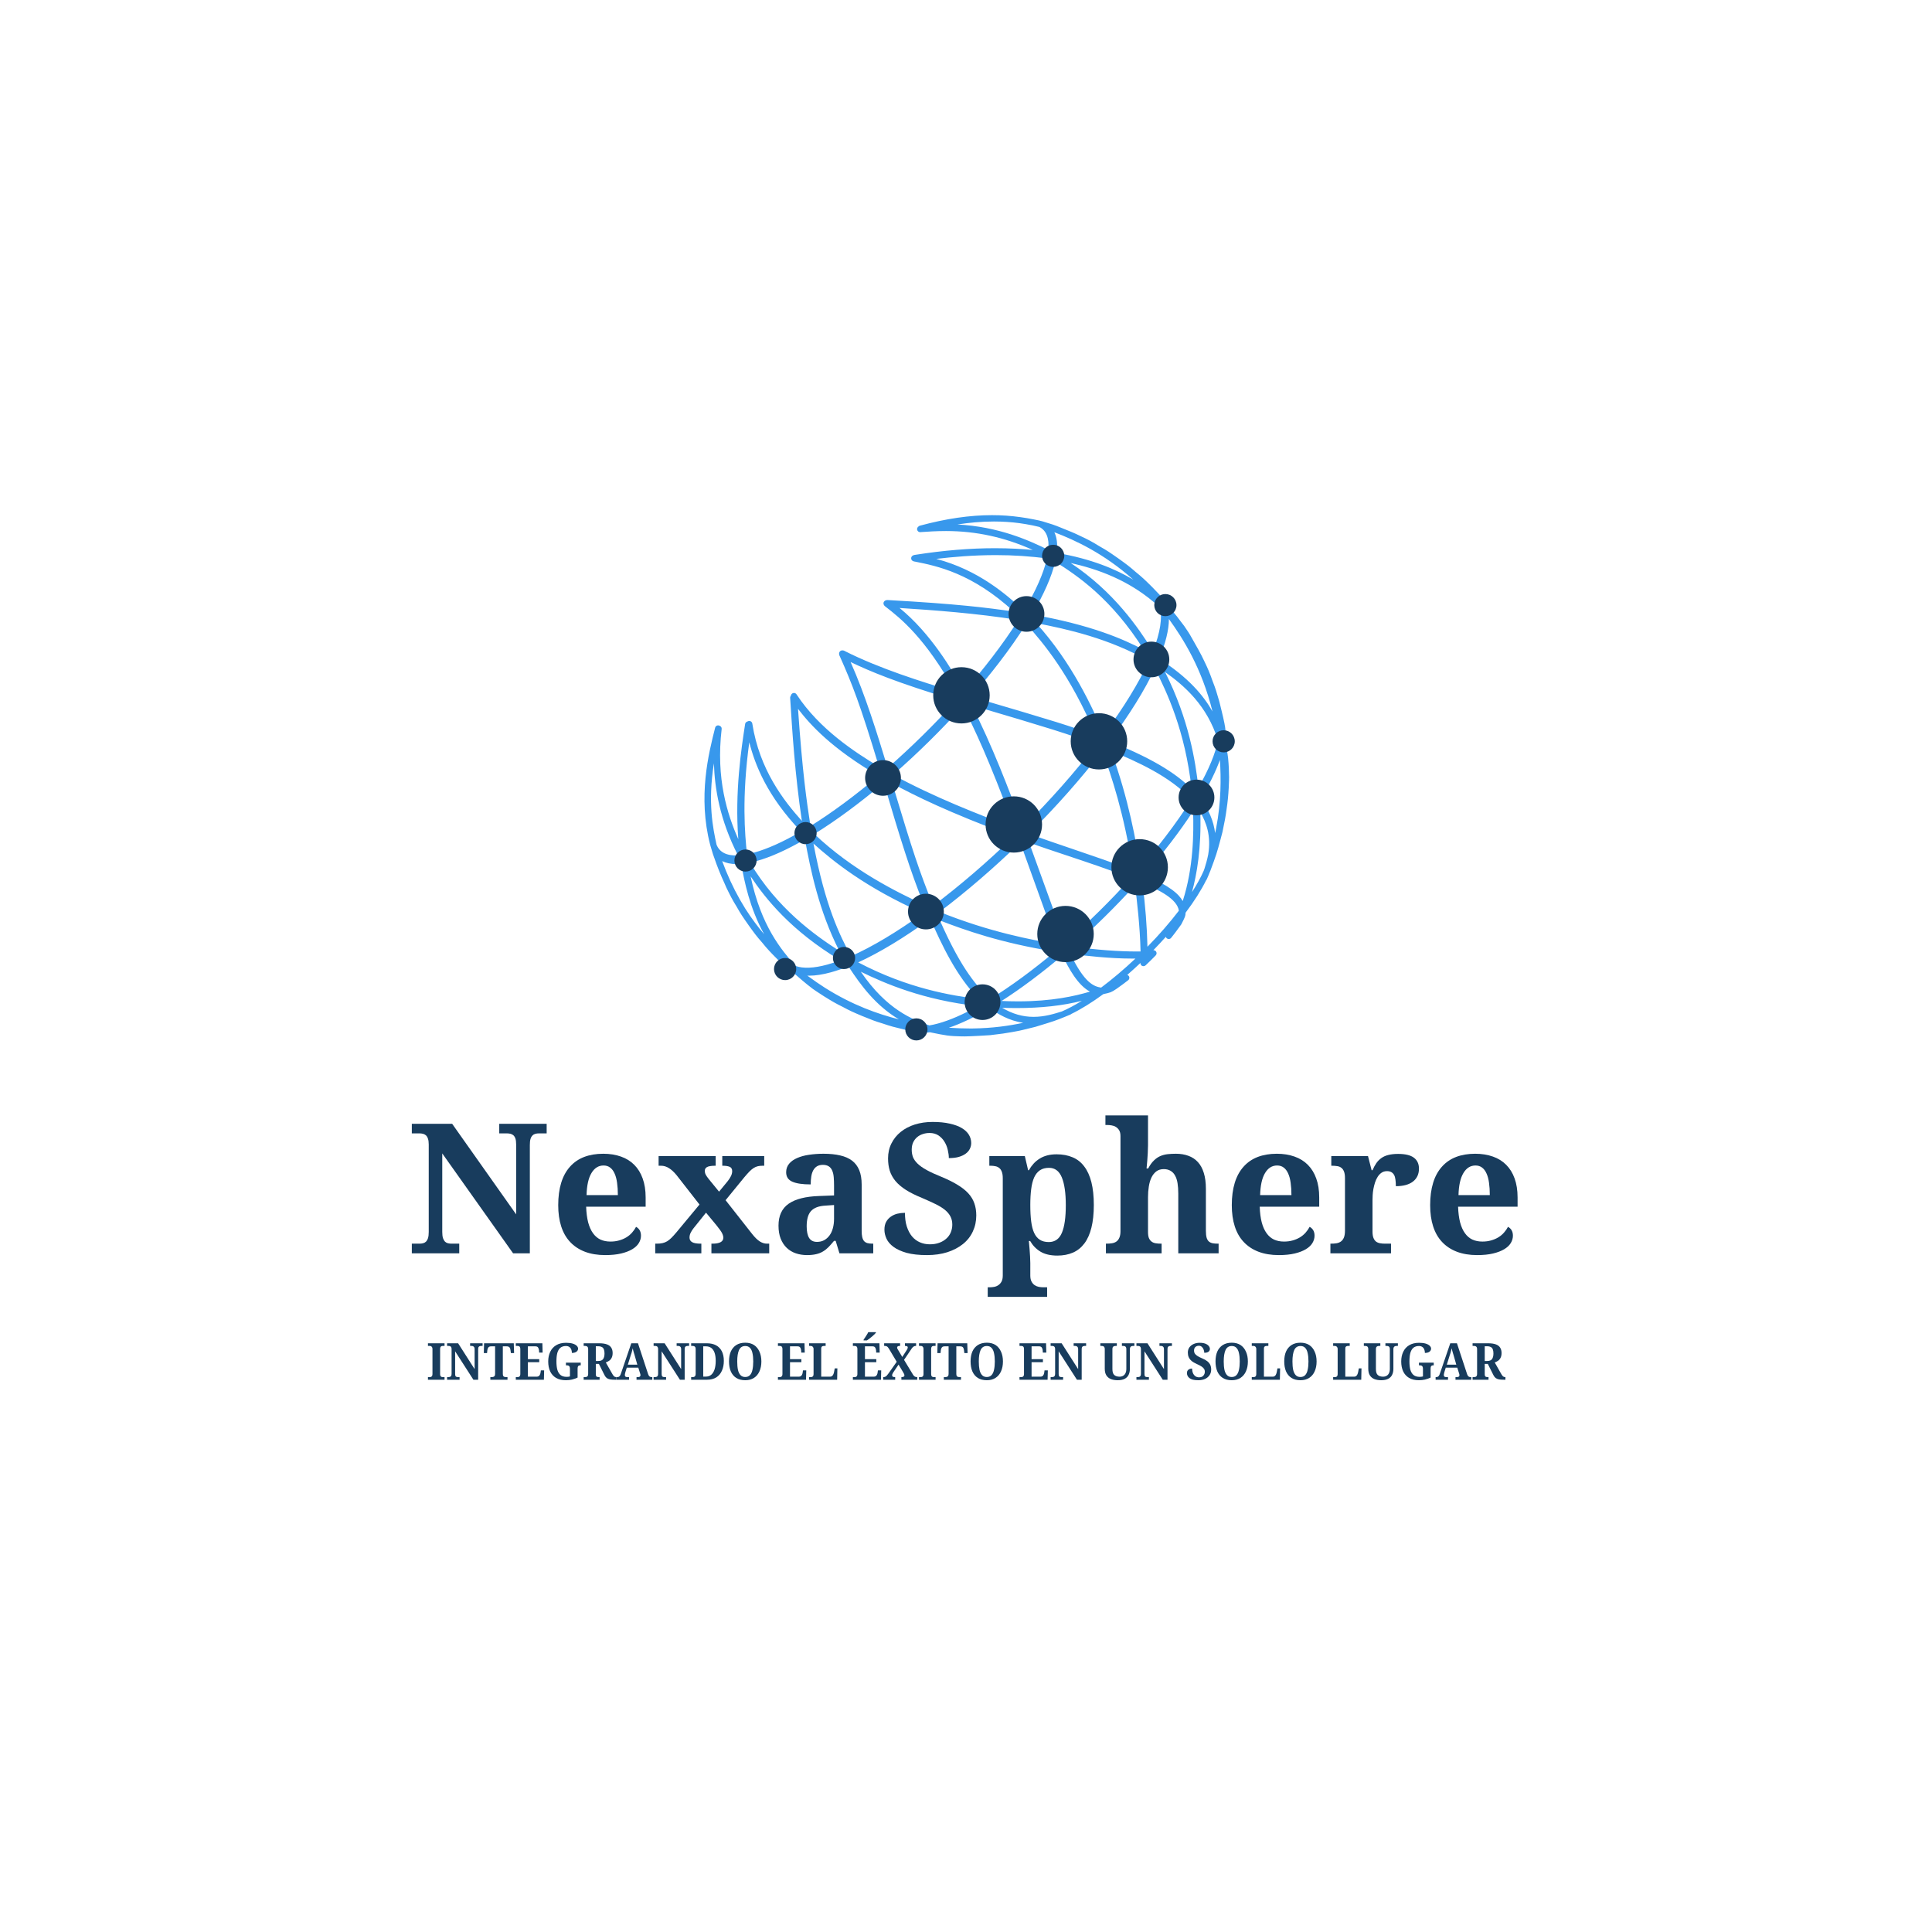 <svg xmlns="http://www.w3.org/2000/svg" xmlns:xlink="http://www.w3.org/1999/xlink" width="500" zoomAndPan="magnify" viewBox="0 0 375 375" height="500" preserveAspectRatio="xMidYMid meet" version="1.0"><defs><g/><clipPath id="7198c73dce"><path d="M 136 99.973 L 239 99.973 L 239 201.973 L 136 201.973 Z M 136 99.973 " clip-rule="nonzero"/></clipPath><clipPath id="7d8c564d47"><path d="M 235 141 L 239.691 141 L 239.691 147 L 235 147 Z M 235 141 " clip-rule="nonzero"/></clipPath><clipPath id="70391008c5"><path d="M 175 197 L 181 197 L 181 201.973 L 175 201.973 Z M 175 197 " clip-rule="nonzero"/></clipPath></defs><rect x="-37.5" width="450" fill="#ffffff" y="-37.5" height="450" fill-opacity="1"/><rect x="-37.5" width="450" fill="#ffffff" y="-37.5" height="450" fill-opacity="1"/><g clip-path="url(#7198c73dce)"><path fill="#3898ec" d="M 235.852 161.699 C 235.566 159.367 234.637 157.18 233.055 155.082 C 234.711 152.32 235.969 149.758 236.785 147.504 C 237.008 150.992 237.051 155.59 236.047 160.777 C 235.984 161.094 235.918 161.395 235.852 161.699 Z M 184.176 199.484 C 186.516 198.691 189.172 197.426 192.098 195.703 C 193.688 196.793 195.75 198.105 198.609 198.523 C 195.883 199.109 192.648 199.57 188.879 199.625 C 188.688 199.629 188.492 199.629 188.301 199.629 C 186.98 199.629 185.629 199.578 184.176 199.484 Z M 157.035 189.379 C 158.27 189.379 159.703 189.16 161.289 188.723 C 162.344 188.434 163.484 188.039 164.672 187.562 C 167.164 191.379 170.008 195.188 174.473 197.855 C 170.391 196.824 165.477 195.102 160.145 191.742 C 159.07 191.055 158.008 190.324 156.805 189.445 C 156.77 189.422 156.734 189.391 156.699 189.367 C 156.812 189.371 156.918 189.379 157.035 189.379 Z M 140.172 167.133 C 140.887 167.492 141.812 167.723 143.016 167.723 C 143.285 167.723 143.574 167.707 143.863 167.684 C 144.512 171.23 145.512 176.227 148.312 181.324 C 147.094 179.883 145.859 178.246 144.66 176.363 C 143.23 174.078 142.008 171.688 140.922 169.059 C 140.664 168.418 140.418 167.773 140.172 167.133 Z M 146.316 165.504 C 145.859 165.633 145.414 165.734 144.992 165.82 C 144.566 161.781 143.961 154.883 145.434 144.078 C 146.562 148.469 148.875 154.484 155.469 161.395 C 152.004 163.406 148.93 164.789 146.316 165.504 Z M 157.312 160.34 C 156.543 155.352 155.75 149.844 154.895 137.586 C 157.32 140.746 161.422 145.262 170.508 150.59 C 165.965 154.43 161.434 157.781 157.312 160.34 Z M 172.293 149.055 C 170.246 142.32 167.941 134.871 165.098 128.5 C 168.918 130.316 173.672 132.367 185.57 135.977 C 181.469 140.523 176.906 145.02 172.293 149.055 Z M 192.566 127.586 C 190.895 129.77 189.078 131.984 187.156 134.184 C 184.723 129.883 180.59 122.879 174.602 118.008 C 181.363 118.445 189.422 119.027 197.66 120.336 C 196.199 122.645 194.488 125.078 192.566 127.586 Z M 198.758 118.539 C 195.289 115.344 189.918 110.645 181.723 108.48 C 184.887 108.105 188.836 107.746 193.289 107.746 C 196.719 107.746 200.055 107.965 203.211 108.402 C 202.598 111.16 201.074 114.637 198.758 118.539 Z M 205.121 107.316 C 205.328 105.539 205.098 104.246 204.652 103.309 C 208.699 104.859 214.25 107.406 219.98 112.52 C 216.586 110.488 211.891 108.484 205.121 107.316 Z M 232.977 157.648 C 234.113 159.586 235.121 162.207 234.516 165.84 C 234.32 166.859 234.051 167.766 233.789 168.602 C 233.738 168.754 233.684 168.902 233.625 169.051 C 233.078 170.293 232.312 171.684 231.363 173.164 C 232.293 169.738 233.207 164.699 232.977 157.648 Z M 221.742 171.348 C 224.949 172.742 228.473 174.457 228.82 176.766 L 228.812 176.773 C 227.016 179.121 224.969 181.465 222.719 183.762 C 222.637 179.918 222.309 175.754 221.742 171.348 Z M 213.723 191.695 C 212.355 191.469 210.523 190.883 207.766 185.145 C 210.633 185.508 215.383 186.059 219.727 186.059 C 219.949 186.059 220.168 186.059 220.387 186.055 C 218.191 188.129 215.91 190.059 213.723 191.695 Z M 206.109 196.32 C 204.605 196.793 202.734 197.371 200.617 197.371 C 198.496 197.371 196.488 196.793 194.52 195.613 C 195.363 195.641 196.305 195.664 197.309 195.664 C 202.074 195.664 206.262 195.203 209.984 194.258 C 208.59 195.121 207.281 195.82 206.109 196.32 Z M 162.906 184.562 C 158.074 181.477 150.863 176.297 145.578 167.434 C 145.98 167.352 146.391 167.254 146.816 167.137 C 149.523 166.395 152.688 164.977 156.238 162.918 C 157.305 168.676 158.922 176.785 162.906 184.562 Z M 224.988 127.875 C 226.25 124.828 226.883 122.246 226.883 120.152 C 229.664 124 233.238 129.633 235.348 138.098 C 233.605 135.012 230.656 131.465 224.988 127.875 Z M 222.105 169.801 C 223.938 167.703 225.672 165.59 227.27 163.508 C 228.863 161.426 230.305 159.395 231.578 157.445 C 231.711 161.707 231.66 168.438 229.566 174.895 C 228.828 173.559 227.066 171.934 222.105 169.801 Z M 220.656 184.684 C 216.984 184.684 212.801 184.359 208.215 183.734 C 212.41 180.043 216.551 175.965 220.305 171.828 C 220.695 174.887 221.273 179.836 221.383 184.676 C 221.168 184.68 220.926 184.684 220.656 184.684 Z M 154.398 187.48 C 151.672 184.367 147.73 179.785 145.695 170.102 C 148.594 174.445 153.535 180.652 163.102 186.398 C 162.223 186.73 161.379 187.008 160.582 187.227 C 157.965 187.941 155.852 188.031 154.398 187.48 Z M 179.316 175.582 C 174.004 173.125 165.473 168.91 158.062 161.879 C 162.273 159.277 166.902 155.863 171.539 151.941 C 174.789 162.887 176.633 168.938 179.316 175.582 Z M 196.895 160.711 C 189.812 158.027 181.301 154.73 173.34 150.391 C 178.051 146.277 182.707 141.691 186.891 137.043 C 189.234 141.695 191.777 146.938 196.895 160.711 Z M 212.699 142.77 C 207.082 140.707 205.844 140.336 188.508 135.219 C 190.434 133.008 192.266 130.777 193.945 128.586 C 195.926 126.004 197.684 123.492 199.188 121.109 C 202.367 124.645 207.715 130.895 212.699 142.77 Z M 236.402 143.73 C 235.93 146.207 234.633 149.344 232.617 152.887 C 232.027 147.73 230.77 139.641 226.137 130.438 C 229.84 133.059 234.34 136.941 236.402 143.73 Z M 206.219 185.461 C 207.469 188.008 209.18 191.207 211.562 192.473 C 208.68 193.332 204.207 194.363 197.594 194.363 C 196.559 194.363 195.492 194.336 194.41 194.285 C 198.137 191.902 202.176 188.883 206.219 185.461 Z M 179.176 177.238 C 174.074 180.918 169.258 183.797 165.168 185.602 C 163.008 181.539 160.184 175.934 157.895 163.742 C 161.59 167.062 167.879 172.23 179.176 177.238 Z M 222.02 126.137 C 217.953 124.02 211.832 121.312 200.312 119.27 C 202.613 115.375 204.152 111.867 204.816 109.027 C 209.137 111.738 215.746 116.191 222.02 126.137 Z M 225.109 117.891 C 225.664 119.852 225.211 122.766 223.801 126.371 C 220.867 121.734 216.238 114.895 207.82 109.277 C 212.766 110.402 219.32 112.508 225.109 117.891 Z M 166.574 186.797 C 170.703 184.91 175.504 182.008 180.562 178.332 C 182.727 183.23 185.609 189.512 190.008 193.906 C 184.676 193.254 176.211 191.863 166.574 186.797 Z M 181.133 175.797 C 178.375 168.91 177.305 165.707 173.207 152.09 C 177.734 154.5 183.727 157.531 196.738 162.379 C 191.645 167.32 186.277 171.934 181.133 175.797 Z M 198.566 160.582 C 195.746 153.047 192.566 144.652 188.598 136.883 C 203.684 141.348 207.105 142.375 212.773 144.516 C 208.617 149.922 203.84 155.32 198.566 160.582 Z M 215.383 143.891 C 219.238 138.711 222.184 133.965 224.156 129.758 C 226.473 134.277 230.055 141.887 231.281 153.125 C 228.906 150.785 225.098 147.77 215.383 143.891 Z M 215.648 145.746 C 220.562 147.77 227.203 150.711 231.238 155.195 C 229.797 157.5 228.094 159.938 226.164 162.457 C 224.66 164.418 223.035 166.41 221.316 168.391 C 220.562 163.566 219.086 155.098 215.648 145.746 Z M 206.805 182.949 C 206.332 181.707 205.027 178.113 199.758 163.57 C 202.109 164.391 204.488 165.188 206.801 165.957 C 210.996 167.355 215.324 168.797 219.516 170.43 C 215.59 174.789 211.223 179.09 206.805 182.949 Z M 192.207 193.902 C 189.895 191.723 186.797 188.559 182.438 178.664 C 187.258 180.523 194.211 183.02 204.75 184.711 C 200.422 188.344 196.113 191.504 192.207 193.902 Z M 214.277 142.52 C 212.02 137.289 208.094 128.648 201.121 120.949 C 207.102 122.098 215.309 123.918 222.98 128.309 C 221.098 132.457 218.105 137.344 214.277 142.52 Z M 208.215 164.797 C 205.418 163.848 202.539 162.867 199.711 161.852 C 204.996 156.586 209.785 151.18 213.961 145.762 C 215.723 150.617 218.152 157.715 219.895 168.918 C 216.02 167.453 212.059 166.102 208.215 164.797 Z M 205.223 183.281 C 200.277 182.441 192.035 180.902 182.371 177 C 187.535 173.109 192.91 168.477 198.02 163.52 C 203.57 178.973 204.516 181.598 205.223 183.281 Z M 180.383 199.035 C 177.211 197.914 172.148 196.039 167.086 188.613 C 171.758 190.898 179.223 194.113 189.836 195.289 C 186.926 196.914 184.324 198.043 182.082 198.656 C 181.484 198.82 180.914 198.949 180.383 199.035 Z M 197.859 101.543 C 198.652 101.652 199.461 101.789 200.398 101.973 C 200.844 102.062 201.289 102.168 201.73 102.277 C 203.098 102.973 203.688 104.469 203.48 106.727 C 199.695 104.875 193.859 102.223 185.828 101.801 C 187.992 101.465 190.383 101.223 192.914 101.223 C 194.594 101.223 196.258 101.328 197.859 101.543 Z M 138.57 148.16 C 138.711 152.949 139.688 159.109 143.246 166.035 C 141.055 166.133 139.66 165.43 139.078 163.941 C 138.391 160.75 137.348 155.848 138.57 148.16 Z M 238.566 150.867 L 238.547 150.238 C 238.535 149.461 238.516 148.816 238.461 148.184 C 238.367 146.668 238.211 145.863 237.75 143.875 C 237.91 142.797 237.922 141.828 237.773 140.973 L 237.723 140.758 C 237.711 140.652 237.695 140.547 237.672 140.441 C 237.523 139.676 237.309 138.781 237.121 138.004 C 236.953 137.281 236.809 136.688 236.676 136.191 C 236.676 136.188 236.672 136.184 236.672 136.18 C 236.172 134.434 235.945 133.664 235.355 132.176 C 234.84 130.695 234.434 129.727 233.758 128.344 C 233.145 127.008 232.234 125.414 231.43 124.012 C 231.262 123.715 231.102 123.434 230.934 123.141 L 230.598 122.605 C 230.59 122.59 230.574 122.57 230.566 122.559 L 230.535 122.516 C 230.051 121.766 229.676 121.223 229.102 120.523 C 228.098 119.16 227.68 118.695 226.434 117.453 C 226.211 116.875 225.91 116.367 225.516 115.93 L 225.309 115.707 C 225.25 115.637 225.191 115.57 225.125 115.496 L 223.688 114 C 223.656 113.957 223.617 113.922 223.578 113.887 C 222.285 112.605 221.691 112.031 220.41 110.996 C 219.191 109.918 218.578 109.473 217.004 108.344 C 217.004 108.344 217 108.344 217 108.344 C 215.5 107.289 214.832 106.828 213.395 106.023 C 212.027 105.176 211.16 104.707 209.695 104.035 C 208.656 103.512 207.309 102.973 206.121 102.5 C 205.738 102.348 205.367 102.199 205.027 102.059 C 205.016 102.055 205 102.051 204.984 102.043 L 204.805 101.984 C 204.676 101.938 204.551 101.887 204.426 101.844 C 204.418 101.84 204.406 101.836 204.398 101.832 L 202.406 101.211 L 202.086 101.125 C 202.066 101.117 202.047 101.113 202.027 101.109 L 201.961 101.102 L 201.797 101.051 C 201.777 101.047 201.762 101.039 201.742 101.035 C 201.395 100.965 201.023 100.891 200.633 100.812 C 199.777 100.637 198.895 100.488 198.02 100.371 C 196.195 100.117 194.406 99.992 192.555 99.992 C 188.223 99.992 183.641 100.66 178.547 102.035 C 178.434 102.066 178.336 102.129 178.258 102.211 C 178.059 102.352 177.961 102.605 178.023 102.848 C 178.098 103.129 178.363 103.312 178.652 103.289 L 178.77 103.277 C 180.18 103.18 181.777 103.074 183.621 103.074 C 189.461 103.074 195 104.281 200.461 106.742 C 198.465 106.559 196.023 106.406 193.117 106.406 C 188.293 106.406 183.102 106.836 177.688 107.684 L 177.5 107.715 C 177.48 107.719 177.449 107.727 177.43 107.73 C 177.34 107.754 177.164 107.805 177.02 107.953 C 176.883 108.098 176.828 108.301 176.871 108.492 C 176.914 108.688 177.055 108.844 177.238 108.914 L 177.359 108.961 C 177.402 108.977 177.441 108.984 177.484 108.992 L 177.613 109.012 C 181.797 109.844 188.645 111.215 196.785 118.711 C 191.602 117.949 185.828 117.223 172.438 116.477 L 172.266 116.469 C 172.227 116.469 172.164 116.473 172.121 116.477 C 172.031 116.492 171.812 116.527 171.645 116.703 C 171.449 116.902 171.426 117.211 171.578 117.441 L 171.648 117.543 C 171.691 117.605 171.742 117.656 171.801 117.699 L 171.891 117.762 C 174.773 120.004 179.52 123.711 185.434 134.305 C 178.738 132.277 170.734 129.777 164 126.383 L 163.871 126.312 C 163.805 126.281 163.734 126.258 163.66 126.254 L 163.535 126.238 C 163.359 126.227 163.188 126.285 163.062 126.406 C 163.062 126.406 163.039 126.43 163.039 126.43 C 162.922 126.547 162.859 126.738 162.867 126.898 C 162.867 126.973 162.871 127.102 162.938 127.246 L 162.988 127.344 C 165.383 132.711 166.961 136.695 170.605 148.816 C 165.914 145.984 159.07 141.539 154.656 134.848 L 154.605 134.766 C 154.449 134.523 154.137 134.434 153.871 134.551 C 153.672 134.637 153.543 134.824 153.52 135.027 C 153.414 135.145 153.359 135.301 153.367 135.457 C 153.766 141.816 154.301 150.367 155.645 159.34 C 152.148 155.438 147.422 149.422 146.02 140.438 C 145.992 140.258 145.879 140.098 145.719 140.012 C 145.559 139.922 145.363 139.914 145.195 139.988 L 144.992 140.074 C 144.797 140.152 144.664 140.324 144.629 140.527 C 143.898 145.273 142.605 153.66 143.305 162.895 C 141.184 158.09 138.934 151.121 140.074 141.5 C 140.105 141.234 139.957 140.98 139.707 140.883 L 139.641 140.852 C 139.48 140.777 139.293 140.777 139.133 140.852 C 138.973 140.926 138.855 141.07 138.809 141.242 C 137.543 146.238 135.426 154.602 137.836 163.949 L 137.895 164.137 C 137.895 164.148 137.895 164.16 137.898 164.172 L 138.383 165.789 C 138.453 165.992 138.531 166.199 138.605 166.41 C 139.195 168.145 139.875 169.84 140.625 171.453 C 140.738 171.719 140.848 171.973 140.957 172.223 C 140.957 172.227 140.961 172.23 140.961 172.234 C 140.965 172.234 140.965 172.234 140.965 172.234 C 140.965 172.242 140.969 172.242 140.969 172.25 C 141.801 173.957 142.137 174.621 142.969 175.965 C 143.758 177.375 144.219 178.039 145.266 179.531 C 145.27 179.535 145.27 179.535 145.27 179.539 C 146.398 181.113 146.844 181.723 147.922 182.941 C 148.965 184.234 149.543 184.828 150.859 186.152 C 150.859 186.156 150.867 186.16 150.871 186.164 L 152.395 187.625 C 152.457 187.684 152.523 187.742 152.594 187.797 L 152.824 188.02 C 153.152 188.312 153.527 188.559 153.941 188.758 C 154.828 189.547 156.453 190.961 157.762 191.938 C 157.77 191.945 157.777 191.953 157.789 191.957 L 158.168 192.211 L 158.301 192.312 C 158.312 192.32 158.324 192.328 158.336 192.336 L 159.895 193.352 C 159.898 193.355 159.902 193.355 159.906 193.359 L 159.91 193.363 C 161.453 194.32 162.141 194.738 163.59 195.445 C 164.973 196.199 165.652 196.492 167.402 197.23 C 167.406 197.23 167.406 197.23 167.41 197.23 C 169.098 197.922 169.844 198.223 171.367 198.676 C 172.84 199.184 173.66 199.391 175.367 199.797 C 175.375 199.801 175.383 199.801 175.387 199.801 L 177.41 200.234 C 177.5 200.25 177.59 200.266 177.684 200.277 L 177.965 200.336 C 178.367 200.41 178.801 200.445 179.262 200.445 C 179.652 200.445 180.07 200.418 180.5 200.363 C 183.754 201.027 184.125 201.098 186.652 201.164 C 186.66 201.164 186.672 201.164 186.68 201.164 L 186.961 201.156 L 187.137 201.164 C 187.148 201.164 187.156 201.168 187.168 201.168 C 187.172 201.168 187.176 201.168 187.176 201.168 C 187.938 201.156 188.895 201.121 190.18 201.047 C 190.949 201.012 191.629 200.969 192.191 200.926 C 192.195 200.926 192.199 200.926 192.203 200.926 C 192.207 200.926 192.215 200.926 192.219 200.922 C 194.223 200.691 195.332 200.535 196.449 200.324 C 197.812 200.094 198.98 199.816 200.926 199.32 C 200.93 199.32 200.938 199.32 200.938 199.316 C 200.945 199.316 200.953 199.312 200.961 199.312 C 201.098 199.27 201.242 199.227 201.391 199.18 C 204.668 198.18 204.82 198.125 206.773 197.336 L 206.82 197.316 C 206.828 197.316 206.832 197.312 206.836 197.309 L 206.906 197.281 L 207.129 197.188 C 207.141 197.184 207.148 197.184 207.16 197.176 C 207.168 197.172 207.188 197.164 207.199 197.16 C 207.207 197.156 207.219 197.152 207.23 197.145 L 207.785 196.914 C 207.852 196.883 207.91 196.844 207.961 196.797 C 209.824 195.891 211.938 194.582 214.16 192.957 C 215.539 192.664 215.688 192.621 216.672 191.961 L 216.766 191.895 C 216.777 191.887 216.793 191.879 216.805 191.867 L 217.016 191.719 C 217.016 191.715 217.02 191.715 217.02 191.715 C 217.316 191.504 217.637 191.277 217.891 191.086 C 217.895 191.086 217.895 191.086 217.895 191.082 L 218.188 190.863 C 218.391 190.711 218.609 190.547 218.801 190.395 L 218.852 190.359 C 218.859 190.352 218.867 190.344 218.875 190.34 L 218.984 190.254 C 219.234 190.059 219.285 189.699 219.098 189.441 C 219.02 189.336 218.918 189.266 218.801 189.23 C 219.66 188.48 220.516 187.707 221.359 186.906 C 221.348 187.129 221.453 187.348 221.652 187.461 C 221.742 187.512 221.844 187.535 221.945 187.535 C 222.094 187.535 222.242 187.48 222.355 187.371 L 222.422 187.309 C 222.434 187.301 222.441 187.293 222.449 187.289 C 222.555 187.188 222.676 187.074 222.797 186.953 C 222.969 186.793 223.141 186.629 223.281 186.488 C 223.496 186.281 223.754 186.016 223.992 185.777 L 224.23 185.535 C 224.238 185.523 224.246 185.516 224.254 185.508 L 224.328 185.434 C 224.52 185.234 224.547 184.926 224.395 184.695 C 224.273 184.52 224.07 184.422 223.867 184.434 C 224.699 183.574 225.508 182.711 226.285 181.84 C 226.32 181.953 226.387 182.062 226.492 182.141 C 226.602 182.223 226.727 182.262 226.852 182.262 C 227.027 182.262 227.203 182.184 227.32 182.035 L 227.395 181.938 C 227.406 181.926 227.414 181.914 227.426 181.902 L 228.066 181.082 C 228.309 180.77 228.598 180.371 228.852 180.016 L 229.156 179.598 C 229.164 179.59 229.172 179.578 229.176 179.566 L 229.273 179.438 C 229.289 179.414 229.305 179.387 229.316 179.363 C 230.004 178.016 230.102 177.824 230.125 177.152 C 231.832 174.875 233.164 172.77 234.102 170.875 C 234.148 170.828 234.191 170.773 234.219 170.707 L 234.328 170.457 C 234.328 170.453 234.332 170.445 234.336 170.438 L 234.469 170.129 C 234.473 170.125 234.473 170.117 234.477 170.113 L 234.633 169.738 C 234.633 169.734 234.637 169.73 234.637 169.727 L 234.68 169.621 L 234.691 169.594 C 234.695 169.586 234.699 169.578 234.699 169.57 L 234.793 169.344 C 234.797 169.332 234.801 169.324 234.805 169.316 C 234.852 169.203 234.898 169.09 234.949 168.965 C 235.98 166.227 236.27 165.332 236.883 163.004 C 237.004 162.547 237.137 162.047 237.281 161.484 C 237.281 161.477 237.281 161.473 237.285 161.465 C 237.285 161.461 237.289 161.457 237.289 161.449 C 237.688 159.562 237.906 158.422 238.078 157.074 C 238.289 155.688 238.414 154.422 238.5 152.836 C 238.5 152.836 238.5 152.832 238.5 152.832 C 238.5 152.832 238.5 152.828 238.5 152.824 L 238.559 151.387 L 238.555 151.234 L 238.566 150.906 C 238.57 150.895 238.57 150.883 238.566 150.867 " fill-opacity="1" fill-rule="nonzero"/></g><path fill="#183c5d" d="M 192.098 134.957 C 192.098 137.973 189.645 140.418 186.617 140.418 C 183.59 140.418 181.137 137.973 181.137 134.957 C 181.137 131.941 183.59 129.5 186.617 129.5 C 189.645 129.5 192.098 131.941 192.098 134.957 " fill-opacity="1" fill-rule="nonzero"/><path fill="#183c5d" d="M 218.789 143.887 C 218.789 146.902 216.332 149.348 213.305 149.348 C 210.277 149.348 207.824 146.902 207.824 143.887 C 207.824 140.871 210.277 138.43 213.305 138.43 C 216.332 138.43 218.789 140.871 218.789 143.887 " fill-opacity="1" fill-rule="nonzero"/><path fill="#183c5d" d="M 226.688 168.336 C 226.688 171.352 224.234 173.797 221.207 173.797 C 218.176 173.797 215.723 171.352 215.723 168.336 C 215.723 165.324 218.176 162.879 221.207 162.879 C 224.234 162.879 226.688 165.324 226.688 168.336 " fill-opacity="1" fill-rule="nonzero"/><path fill="#183c5d" d="M 202.262 160.027 C 202.262 163.043 199.809 165.488 196.781 165.488 C 193.754 165.488 191.301 163.043 191.301 160.027 C 191.301 157.016 193.754 154.57 196.781 154.57 C 199.809 154.57 202.262 157.016 202.262 160.027 " fill-opacity="1" fill-rule="nonzero"/><path fill="#183c5d" d="M 212.297 181.289 C 212.297 184.305 209.844 186.75 206.816 186.75 C 203.789 186.75 201.336 184.305 201.336 181.289 C 201.336 178.277 203.789 175.832 206.816 175.832 C 209.844 175.832 212.297 178.277 212.297 181.289 " fill-opacity="1" fill-rule="nonzero"/><path fill="#183c5d" d="M 202.715 119.164 C 202.715 121.074 201.16 122.625 199.238 122.625 C 197.32 122.625 195.766 121.074 195.766 119.164 C 195.766 117.254 197.32 115.707 199.238 115.707 C 201.16 115.707 202.715 117.254 202.715 119.164 " fill-opacity="1" fill-rule="nonzero"/><path fill="#183c5d" d="M 226.961 128 C 226.961 129.91 225.406 131.457 223.484 131.457 C 221.566 131.457 220.012 129.91 220.012 128 C 220.012 126.09 221.566 124.539 223.484 124.539 C 225.406 124.539 226.961 126.09 226.961 128 " fill-opacity="1" fill-rule="nonzero"/><path fill="#183c5d" d="M 235.711 154.789 C 235.711 156.699 234.16 158.246 232.238 158.246 C 230.32 158.246 228.766 156.699 228.766 154.789 C 228.766 152.879 230.32 151.328 232.238 151.328 C 234.16 151.328 235.711 152.879 235.711 154.789 " fill-opacity="1" fill-rule="nonzero"/><path fill="#183c5d" d="M 174.867 150.996 C 174.867 152.906 173.312 154.457 171.395 154.457 C 169.477 154.457 167.918 152.906 167.918 150.996 C 167.918 149.086 169.477 147.539 171.395 147.539 C 173.312 147.539 174.867 149.086 174.867 150.996 " fill-opacity="1" fill-rule="nonzero"/><path fill="#183c5d" d="M 183.195 176.938 C 183.195 178.848 181.637 180.395 179.719 180.395 C 177.801 180.395 176.246 178.848 176.246 176.938 C 176.246 175.023 177.801 173.477 179.719 173.477 C 181.637 173.477 183.195 175.023 183.195 176.938 " fill-opacity="1" fill-rule="nonzero"/><path fill="#183c5d" d="M 194.184 194.52 C 194.184 196.43 192.625 197.977 190.707 197.977 C 188.789 197.977 187.234 196.43 187.234 194.52 C 187.234 192.605 188.789 191.059 190.707 191.059 C 192.625 191.059 194.184 192.605 194.184 194.52 " fill-opacity="1" fill-rule="nonzero"/><path fill="#183c5d" d="M 206.574 107.883 C 206.574 109.07 205.609 110.031 204.418 110.031 C 203.227 110.031 202.262 109.07 202.262 107.883 C 202.262 106.699 203.227 105.738 204.418 105.738 C 205.609 105.738 206.574 106.699 206.574 107.883 " fill-opacity="1" fill-rule="nonzero"/><path fill="#183c5d" d="M 228.352 117.453 C 228.352 118.637 227.387 119.598 226.195 119.598 C 225.004 119.598 224.043 118.637 224.043 117.453 C 224.043 116.266 225.004 115.305 226.195 115.305 C 227.387 115.305 228.352 116.266 228.352 117.453 " fill-opacity="1" fill-rule="nonzero"/><g clip-path="url(#7d8c564d47)"><path fill="#183c5d" d="M 239.668 143.887 C 239.668 145.074 238.703 146.035 237.512 146.035 C 236.32 146.035 235.359 145.074 235.359 143.887 C 235.359 142.703 236.32 141.742 237.512 141.742 C 238.703 141.742 239.668 142.703 239.668 143.887 " fill-opacity="1" fill-rule="nonzero"/></g><path fill="#183c5d" d="M 158.508 161.711 C 158.508 162.895 157.543 163.855 156.355 163.855 C 155.164 163.855 154.199 162.895 154.199 161.711 C 154.199 160.523 155.164 159.562 156.355 159.562 C 157.543 159.562 158.508 160.523 158.508 161.711 " fill-opacity="1" fill-rule="nonzero"/><path fill="#183c5d" d="M 165.98 185.945 C 165.98 187.133 165.016 188.094 163.828 188.094 C 162.637 188.094 161.672 187.133 161.672 185.945 C 161.672 184.762 162.637 183.801 163.828 183.801 C 165.016 183.801 165.98 184.762 165.98 185.945 " fill-opacity="1" fill-rule="nonzero"/><g clip-path="url(#70391008c5)"><path fill="#183c5d" d="M 180.023 199.805 C 180.023 200.988 179.059 201.949 177.867 201.949 C 176.68 201.949 175.715 200.988 175.715 199.805 C 175.715 198.617 176.68 197.66 177.867 197.66 C 179.059 197.66 180.023 198.617 180.023 199.805 " fill-opacity="1" fill-rule="nonzero"/></g><path fill="#183c5d" d="M 146.855 167.027 C 146.855 168.211 145.891 169.172 144.703 169.172 C 143.512 169.172 142.547 168.211 142.547 167.027 C 142.547 165.84 143.512 164.883 144.703 164.883 C 145.891 164.883 146.855 165.84 146.855 167.027 " fill-opacity="1" fill-rule="nonzero"/><path fill="#183c5d" d="M 154.543 188.094 C 154.543 189.277 153.578 190.238 152.387 190.238 C 151.199 190.238 150.234 189.277 150.234 188.094 C 150.234 186.906 151.199 185.945 152.387 185.945 C 153.578 185.945 154.543 186.906 154.543 188.094 " fill-opacity="1" fill-rule="nonzero"/><g fill="#183c5d" fill-opacity="1"><g transform="translate(78.951, 243.269)"><g><path d="M 20.641 0 L 6.891 -19.391 L 6.891 -4.156 C 6.891 -3.656 6.938 -3.254 7.031 -2.953 C 7.133 -2.66 7.266 -2.43 7.422 -2.266 C 7.586 -2.109 7.781 -2.004 8 -1.953 C 8.227 -1.898 8.461 -1.875 8.703 -1.875 L 10.188 -1.875 L 10.188 0 L 0.984 0 L 0.984 -1.875 L 2.453 -1.875 C 2.711 -1.875 2.945 -1.898 3.156 -1.953 C 3.375 -2.004 3.566 -2.109 3.734 -2.266 C 3.898 -2.43 4.031 -2.66 4.125 -2.953 C 4.219 -3.254 4.266 -3.656 4.266 -4.156 L 4.266 -21.141 C 4.266 -21.609 4.211 -21.984 4.109 -22.266 C 4.016 -22.547 3.883 -22.758 3.719 -22.906 C 3.551 -23.051 3.359 -23.148 3.141 -23.203 C 2.922 -23.254 2.691 -23.281 2.453 -23.281 L 0.984 -23.281 L 0.984 -25.141 L 8.812 -25.141 L 21.234 -7.562 L 21.234 -21.141 C 21.234 -21.609 21.188 -21.984 21.094 -22.266 C 21 -22.547 20.867 -22.758 20.703 -22.906 C 20.535 -23.051 20.344 -23.148 20.125 -23.203 C 19.906 -23.254 19.676 -23.281 19.438 -23.281 L 17.953 -23.281 L 17.953 -25.141 L 27.156 -25.141 L 27.156 -23.281 L 25.672 -23.281 C 25.43 -23.281 25.203 -23.254 24.984 -23.203 C 24.766 -23.148 24.57 -23.039 24.406 -22.875 C 24.238 -22.719 24.109 -22.488 24.016 -22.188 C 23.93 -21.895 23.891 -21.5 23.891 -21 L 23.891 0 Z M 20.641 0 "/></g></g></g><g fill="#183c5d" fill-opacity="1"><g transform="translate(106.694, 243.269)"><g><path d="M 10.453 -17.047 C 9.473 -17.047 8.691 -16.555 8.109 -15.578 C 7.523 -14.609 7.207 -13.18 7.156 -11.297 L 13.234 -11.297 C 13.234 -12.191 13.18 -12.992 13.078 -13.703 C 12.984 -14.41 12.82 -15.008 12.594 -15.5 C 12.375 -16 12.086 -16.379 11.734 -16.641 C 11.391 -16.91 10.961 -17.047 10.453 -17.047 Z M 10.781 0.344 C 9.289 0.344 7.973 0.125 6.828 -0.312 C 5.691 -0.75 4.738 -1.379 3.969 -2.203 C 3.195 -3.023 2.617 -4.035 2.234 -5.234 C 1.848 -6.43 1.656 -7.801 1.656 -9.344 C 1.656 -10.988 1.848 -12.438 2.234 -13.688 C 2.617 -14.938 3.188 -15.977 3.938 -16.812 C 4.688 -17.656 5.602 -18.285 6.688 -18.703 C 7.77 -19.117 9.004 -19.328 10.391 -19.328 C 11.66 -19.328 12.805 -19.145 13.828 -18.781 C 14.848 -18.426 15.711 -17.891 16.422 -17.172 C 17.129 -16.461 17.672 -15.582 18.047 -14.531 C 18.43 -13.477 18.625 -12.25 18.625 -10.844 L 18.625 -9.047 L 7.078 -9.047 C 7.117 -7.867 7.25 -6.852 7.469 -6 C 7.695 -5.156 8.008 -4.457 8.406 -3.906 C 8.801 -3.352 9.281 -2.941 9.844 -2.672 C 10.414 -2.41 11.066 -2.281 11.797 -2.281 C 12.398 -2.281 12.957 -2.352 13.469 -2.5 C 13.988 -2.645 14.457 -2.844 14.875 -3.094 C 15.301 -3.352 15.672 -3.66 15.984 -4.016 C 16.297 -4.367 16.555 -4.742 16.766 -5.141 C 17.398 -4.797 17.719 -4.223 17.719 -3.422 C 17.719 -2.922 17.578 -2.441 17.297 -1.984 C 17.023 -1.535 16.602 -1.141 16.031 -0.797 C 15.457 -0.453 14.738 -0.176 13.875 0.031 C 13.008 0.238 11.977 0.344 10.781 0.344 Z M 10.781 0.344 "/></g></g></g><g fill="#183c5d" fill-opacity="1"><g transform="translate(126.788, 243.269)"><g><path d="M 15.328 -15.953 C 15.328 -16.379 15.16 -16.66 14.828 -16.797 C 14.504 -16.93 14.066 -17 13.516 -17 L 13.406 -17 L 13.406 -18.875 L 21.547 -18.875 L 21.547 -17 L 21.234 -17 C 20.891 -17 20.582 -16.969 20.312 -16.906 C 20.039 -16.844 19.77 -16.727 19.5 -16.562 C 19.238 -16.395 18.961 -16.164 18.672 -15.875 C 18.391 -15.582 18.055 -15.207 17.672 -14.75 L 14.047 -10.312 L 19.219 -3.734 C 19.758 -3.055 20.254 -2.578 20.703 -2.297 C 21.16 -2.016 21.609 -1.875 22.047 -1.875 L 22.516 -1.875 L 22.516 0 L 11.297 0 L 11.297 -1.875 L 11.484 -1.875 C 12.898 -1.875 13.609 -2.258 13.609 -3.031 C 13.609 -3.164 13.586 -3.301 13.547 -3.438 C 13.516 -3.57 13.453 -3.734 13.359 -3.922 C 13.266 -4.109 13.129 -4.32 12.953 -4.562 C 12.773 -4.812 12.547 -5.109 12.266 -5.453 L 10.25 -7.891 L 7.797 -4.828 C 7.578 -4.547 7.395 -4.254 7.25 -3.953 C 7.113 -3.66 7.047 -3.363 7.047 -3.062 C 7.047 -2.664 7.211 -2.367 7.547 -2.172 C 7.879 -1.973 8.441 -1.875 9.234 -1.875 L 9.344 -1.875 L 9.344 0 L 0.391 0 L 0.391 -1.875 L 0.703 -1.875 C 1.129 -1.875 1.5 -1.91 1.812 -1.984 C 2.133 -2.055 2.438 -2.176 2.719 -2.344 C 3 -2.52 3.281 -2.75 3.562 -3.031 C 3.852 -3.32 4.18 -3.688 4.547 -4.125 L 8.984 -9.469 L 4.547 -15.156 C 4.047 -15.77 3.551 -16.227 3.062 -16.531 C 2.57 -16.844 2.055 -17 1.516 -17 L 1.047 -17 L 1.047 -18.875 L 12.125 -18.875 L 12.125 -17 L 12 -17 C 11.602 -17 11.273 -16.973 11.016 -16.922 C 10.754 -16.879 10.551 -16.812 10.406 -16.719 C 10.258 -16.625 10.156 -16.516 10.094 -16.391 C 10.039 -16.266 10.016 -16.133 10.016 -16 C 10.016 -15.738 10.078 -15.488 10.203 -15.25 C 10.328 -15.02 10.531 -14.727 10.812 -14.375 L 12.781 -11.969 L 14.438 -13.984 C 14.719 -14.336 14.938 -14.676 15.094 -15 C 15.25 -15.32 15.328 -15.641 15.328 -15.953 Z M 15.328 -15.953 "/></g></g></g><g fill="#183c5d" fill-opacity="1"><g transform="translate(149.529, 243.269)"><g><path d="M 7.047 -5.25 C 7.047 -4.238 7.207 -3.477 7.531 -2.969 C 7.852 -2.469 8.359 -2.219 9.047 -2.219 C 9.547 -2.219 10 -2.32 10.406 -2.531 C 10.812 -2.75 11.16 -3.051 11.453 -3.438 C 11.754 -3.832 11.977 -4.305 12.125 -4.859 C 12.281 -5.41 12.359 -6.031 12.359 -6.719 L 12.359 -9.375 L 10.781 -9.266 C 10.082 -9.234 9.488 -9.125 9 -8.938 C 8.52 -8.75 8.133 -8.488 7.844 -8.156 C 7.562 -7.82 7.359 -7.41 7.234 -6.922 C 7.109 -6.441 7.047 -5.883 7.047 -5.25 Z M 10.188 -17.172 C 9.738 -17.172 9.359 -17.078 9.047 -16.891 C 8.742 -16.703 8.5 -16.438 8.312 -16.094 C 8.133 -15.758 8.008 -15.359 7.938 -14.891 C 7.863 -14.43 7.828 -13.926 7.828 -13.375 C 6.242 -13.375 5.051 -13.551 4.25 -13.906 C 3.457 -14.258 3.062 -14.867 3.062 -15.734 C 3.062 -16.379 3.254 -16.93 3.641 -17.391 C 4.023 -17.848 4.547 -18.219 5.203 -18.5 C 5.859 -18.789 6.625 -19 7.5 -19.125 C 8.383 -19.258 9.32 -19.328 10.312 -19.328 C 11.551 -19.328 12.629 -19.219 13.547 -19 C 14.473 -18.789 15.242 -18.453 15.859 -17.984 C 16.473 -17.516 16.938 -16.898 17.25 -16.141 C 17.562 -15.379 17.719 -14.445 17.719 -13.344 L 17.719 -4.375 C 17.719 -3.883 17.754 -3.477 17.828 -3.156 C 17.898 -2.844 18.016 -2.586 18.172 -2.391 C 18.336 -2.203 18.555 -2.066 18.828 -1.984 C 19.109 -1.91 19.441 -1.875 19.828 -1.875 L 19.969 -1.875 L 19.969 0 L 13.406 0 L 12.672 -2.422 L 12.359 -2.422 C 11.973 -1.953 11.609 -1.539 11.266 -1.188 C 10.922 -0.844 10.551 -0.555 10.156 -0.328 C 9.77 -0.098 9.332 0.066 8.844 0.172 C 8.352 0.285 7.781 0.344 7.125 0.344 C 6.344 0.344 5.613 0.227 4.938 0 C 4.27 -0.227 3.688 -0.578 3.188 -1.047 C 2.688 -1.523 2.289 -2.125 2 -2.844 C 1.719 -3.562 1.578 -4.406 1.578 -5.375 C 1.578 -7.289 2.234 -8.707 3.547 -9.625 C 4.859 -10.539 6.832 -11.039 9.469 -11.125 L 12.359 -11.234 L 12.359 -13.172 C 12.359 -13.754 12.336 -14.289 12.297 -14.781 C 12.254 -15.281 12.156 -15.707 12 -16.062 C 11.852 -16.414 11.633 -16.688 11.344 -16.875 C 11.051 -17.07 10.664 -17.172 10.188 -17.172 Z M 10.188 -17.172 "/></g></g></g><g fill="#183c5d" fill-opacity="1"><g transform="translate(170.62, 243.269)"><g><path d="M 9.297 0.344 C 7.723 0.344 6.406 0.195 5.344 -0.094 C 4.289 -0.395 3.445 -0.781 2.812 -1.25 C 2.176 -1.719 1.723 -2.242 1.453 -2.828 C 1.18 -3.422 1.047 -4.004 1.047 -4.578 C 1.047 -5.18 1.156 -5.688 1.375 -6.094 C 1.602 -6.508 1.906 -6.848 2.281 -7.109 C 2.656 -7.379 3.078 -7.57 3.547 -7.688 C 4.023 -7.801 4.52 -7.859 5.031 -7.859 C 5.031 -6.848 5.148 -5.961 5.391 -5.203 C 5.641 -4.441 5.973 -3.805 6.391 -3.297 C 6.816 -2.785 7.328 -2.398 7.922 -2.141 C 8.516 -1.879 9.16 -1.75 9.859 -1.75 C 10.547 -1.75 11.156 -1.848 11.688 -2.047 C 12.227 -2.242 12.688 -2.516 13.062 -2.859 C 13.445 -3.203 13.734 -3.602 13.922 -4.062 C 14.117 -4.531 14.219 -5.035 14.219 -5.578 C 14.219 -6.172 14.098 -6.695 13.859 -7.156 C 13.617 -7.625 13.254 -8.055 12.766 -8.453 C 12.273 -8.848 11.66 -9.223 10.922 -9.578 C 10.18 -9.941 9.32 -10.332 8.344 -10.75 C 7.113 -11.25 6.078 -11.766 5.234 -12.297 C 4.391 -12.836 3.707 -13.414 3.188 -14.031 C 2.676 -14.656 2.305 -15.328 2.078 -16.047 C 1.859 -16.766 1.75 -17.555 1.75 -18.422 C 1.75 -19.492 1.969 -20.461 2.406 -21.328 C 2.844 -22.203 3.441 -22.945 4.203 -23.562 C 4.973 -24.188 5.883 -24.664 6.938 -25 C 8 -25.332 9.148 -25.5 10.391 -25.5 C 11.68 -25.5 12.797 -25.391 13.734 -25.172 C 14.68 -24.961 15.457 -24.676 16.062 -24.312 C 16.676 -23.945 17.133 -23.516 17.438 -23.016 C 17.738 -22.516 17.891 -21.977 17.891 -21.406 C 17.891 -21 17.797 -20.613 17.609 -20.25 C 17.43 -19.895 17.16 -19.586 16.797 -19.328 C 16.441 -19.066 15.992 -18.859 15.453 -18.703 C 14.91 -18.555 14.273 -18.484 13.547 -18.484 C 13.547 -18.973 13.477 -19.5 13.344 -20.062 C 13.219 -20.633 13.004 -21.164 12.703 -21.656 C 12.41 -22.145 12.023 -22.551 11.547 -22.875 C 11.066 -23.195 10.488 -23.359 9.812 -23.359 C 9.344 -23.359 8.895 -23.285 8.469 -23.141 C 8.051 -23.004 7.68 -22.797 7.359 -22.516 C 7.047 -22.242 6.797 -21.906 6.609 -21.5 C 6.43 -21.094 6.344 -20.629 6.344 -20.109 C 6.344 -19.609 6.422 -19.141 6.578 -18.703 C 6.742 -18.273 7.039 -17.848 7.469 -17.422 C 7.895 -17.004 8.484 -16.586 9.234 -16.172 C 9.992 -15.754 10.969 -15.305 12.156 -14.828 C 13.363 -14.328 14.391 -13.816 15.234 -13.297 C 16.086 -12.785 16.785 -12.234 17.328 -11.641 C 17.867 -11.055 18.258 -10.41 18.5 -9.703 C 18.75 -9.004 18.875 -8.223 18.875 -7.359 C 18.875 -6.223 18.648 -5.18 18.203 -4.234 C 17.766 -3.285 17.125 -2.473 16.281 -1.797 C 15.445 -1.129 14.441 -0.602 13.266 -0.219 C 12.086 0.156 10.766 0.344 9.297 0.344 Z M 9.297 0.344 "/></g></g></g><g fill="#183c5d" fill-opacity="1"><g transform="translate(191.247, 243.269)"><g><path d="M 0.875 6.594 C 1.133 6.594 1.41 6.566 1.703 6.516 C 2.004 6.461 2.273 6.352 2.516 6.188 C 2.766 6.031 2.973 5.801 3.141 5.5 C 3.305 5.207 3.391 4.805 3.391 4.297 L 3.391 -14.547 C 3.391 -15.086 3.328 -15.516 3.203 -15.828 C 3.086 -16.148 2.922 -16.395 2.703 -16.562 C 2.492 -16.738 2.242 -16.852 1.953 -16.906 C 1.66 -16.969 1.348 -17 1.016 -17 L 0.781 -17 L 0.781 -18.875 L 7.672 -18.875 L 8.312 -16.125 L 8.453 -16.125 C 8.711 -16.582 9.008 -17 9.344 -17.375 C 9.688 -17.758 10.078 -18.086 10.516 -18.359 C 10.953 -18.641 11.445 -18.852 12 -19 C 12.551 -19.145 13.164 -19.219 13.844 -19.219 C 15.008 -19.219 16.039 -19.023 16.938 -18.641 C 17.844 -18.266 18.598 -17.672 19.203 -16.859 C 19.816 -16.055 20.281 -15.035 20.594 -13.797 C 20.906 -12.555 21.062 -11.082 21.062 -9.375 C 21.062 -7.676 20.906 -6.207 20.594 -4.969 C 20.289 -3.738 19.836 -2.723 19.234 -1.922 C 18.629 -1.117 17.891 -0.523 17.016 -0.141 C 16.141 0.242 15.129 0.438 13.984 0.438 C 12.641 0.438 11.547 0.18 10.703 -0.328 C 9.867 -0.836 9.203 -1.523 8.703 -2.391 L 8.453 -2.391 C 8.504 -1.848 8.551 -1.32 8.594 -0.812 C 8.633 -0.375 8.664 0.086 8.688 0.578 C 8.719 1.078 8.734 1.508 8.734 1.875 L 8.734 4.297 C 8.734 4.805 8.816 5.207 8.984 5.5 C 9.148 5.801 9.352 6.031 9.594 6.188 C 9.844 6.352 10.113 6.461 10.406 6.516 C 10.695 6.566 10.973 6.594 11.234 6.594 L 12 6.594 L 12 8.453 L 0.469 8.453 L 0.469 6.594 Z M 12.328 -2.188 C 13.504 -2.188 14.348 -2.781 14.859 -3.969 C 15.367 -5.156 15.625 -6.945 15.625 -9.344 C 15.625 -11.676 15.367 -13.469 14.859 -14.719 C 14.348 -15.969 13.516 -16.594 12.359 -16.594 C 11.66 -16.594 11.078 -16.438 10.609 -16.125 C 10.141 -15.812 9.766 -15.348 9.484 -14.734 C 9.211 -14.117 9.02 -13.359 8.906 -12.453 C 8.789 -11.555 8.734 -10.531 8.734 -9.375 C 8.734 -8.156 8.789 -7.094 8.906 -6.188 C 9.02 -5.289 9.211 -4.547 9.484 -3.953 C 9.766 -3.359 10.133 -2.914 10.594 -2.625 C 11.051 -2.332 11.629 -2.188 12.328 -2.188 Z M 12.328 -2.188 "/></g></g></g><g fill="#183c5d" fill-opacity="1"><g transform="translate(213.953, 243.269)"><g><path d="M 14.75 0 L 14.75 -11.594 C 14.75 -12.344 14.703 -13.016 14.609 -13.609 C 14.516 -14.203 14.352 -14.695 14.125 -15.094 C 13.906 -15.5 13.613 -15.805 13.25 -16.016 C 12.883 -16.234 12.445 -16.344 11.938 -16.344 C 11.352 -16.344 10.863 -16.191 10.469 -15.891 C 10.082 -15.586 9.77 -15.188 9.531 -14.688 C 9.301 -14.195 9.133 -13.617 9.031 -12.953 C 8.926 -12.297 8.875 -11.609 8.875 -10.891 L 8.875 -4.156 C 8.875 -3.664 8.93 -3.27 9.047 -2.969 C 9.172 -2.676 9.344 -2.445 9.562 -2.281 C 9.781 -2.113 10.047 -2.004 10.359 -1.953 C 10.672 -1.898 11.023 -1.875 11.422 -1.875 L 11.516 -1.875 L 11.516 0 L 0.703 0 L 0.703 -1.875 L 0.781 -1.875 C 1.176 -1.875 1.539 -1.898 1.875 -1.953 C 2.207 -2.004 2.492 -2.113 2.734 -2.281 C 2.984 -2.457 3.176 -2.707 3.312 -3.031 C 3.457 -3.352 3.531 -3.773 3.531 -4.297 L 3.531 -22.75 C 3.531 -23.219 3.445 -23.594 3.281 -23.875 C 3.113 -24.156 2.898 -24.375 2.641 -24.531 C 2.391 -24.688 2.117 -24.785 1.828 -24.828 C 1.535 -24.879 1.266 -24.906 1.016 -24.906 L 0.609 -24.906 L 0.609 -26.766 L 8.875 -26.766 L 8.875 -20.969 C 8.875 -20.508 8.859 -20.016 8.828 -19.484 C 8.797 -18.953 8.766 -18.461 8.734 -18.016 C 8.691 -17.492 8.645 -16.977 8.594 -16.469 L 8.906 -16.469 C 9.258 -17.133 9.633 -17.656 10.031 -18.031 C 10.426 -18.414 10.848 -18.703 11.297 -18.891 C 11.742 -19.078 12.219 -19.195 12.719 -19.25 C 13.219 -19.301 13.742 -19.328 14.297 -19.328 C 15.203 -19.328 16.016 -19.191 16.734 -18.922 C 17.453 -18.66 18.062 -18.254 18.562 -17.703 C 19.062 -17.16 19.441 -16.461 19.703 -15.609 C 19.973 -14.754 20.109 -13.727 20.109 -12.531 L 20.109 -4.375 C 20.109 -3.82 20.156 -3.379 20.25 -3.047 C 20.344 -2.723 20.488 -2.473 20.688 -2.297 C 20.883 -2.129 21.129 -2.016 21.422 -1.953 C 21.723 -1.898 22.07 -1.875 22.469 -1.875 L 22.578 -1.875 L 22.578 0 Z M 14.75 0 "/></g></g></g><g fill="#183c5d" fill-opacity="1"><g transform="translate(237.434, 243.269)"><g><path d="M 10.453 -17.047 C 9.473 -17.047 8.691 -16.555 8.109 -15.578 C 7.523 -14.609 7.207 -13.18 7.156 -11.297 L 13.234 -11.297 C 13.234 -12.191 13.18 -12.992 13.078 -13.703 C 12.984 -14.41 12.82 -15.008 12.594 -15.5 C 12.375 -16 12.086 -16.379 11.734 -16.641 C 11.391 -16.91 10.961 -17.047 10.453 -17.047 Z M 10.781 0.344 C 9.289 0.344 7.973 0.125 6.828 -0.312 C 5.691 -0.75 4.738 -1.379 3.969 -2.203 C 3.195 -3.023 2.617 -4.035 2.234 -5.234 C 1.848 -6.43 1.656 -7.801 1.656 -9.344 C 1.656 -10.988 1.848 -12.438 2.234 -13.688 C 2.617 -14.938 3.188 -15.977 3.938 -16.812 C 4.688 -17.656 5.602 -18.285 6.688 -18.703 C 7.77 -19.117 9.004 -19.328 10.391 -19.328 C 11.66 -19.328 12.805 -19.145 13.828 -18.781 C 14.848 -18.426 15.711 -17.891 16.422 -17.172 C 17.129 -16.461 17.672 -15.582 18.047 -14.531 C 18.43 -13.477 18.625 -12.25 18.625 -10.844 L 18.625 -9.047 L 7.078 -9.047 C 7.117 -7.867 7.25 -6.852 7.469 -6 C 7.695 -5.156 8.008 -4.457 8.406 -3.906 C 8.801 -3.352 9.281 -2.941 9.844 -2.672 C 10.414 -2.41 11.066 -2.281 11.797 -2.281 C 12.398 -2.281 12.957 -2.352 13.469 -2.5 C 13.988 -2.645 14.457 -2.844 14.875 -3.094 C 15.301 -3.352 15.672 -3.66 15.984 -4.016 C 16.297 -4.367 16.555 -4.742 16.766 -5.141 C 17.398 -4.797 17.719 -4.223 17.719 -3.422 C 17.719 -2.922 17.578 -2.441 17.297 -1.984 C 17.023 -1.535 16.602 -1.141 16.031 -0.797 C 15.457 -0.453 14.738 -0.176 13.875 0.031 C 13.008 0.238 11.977 0.344 10.781 0.344 Z M 10.781 0.344 "/></g></g></g><g fill="#183c5d" fill-opacity="1"><g transform="translate(257.528, 243.269)"><g><path d="M 12.469 0 L 0.703 0 L 0.703 -1.875 L 0.812 -1.875 C 1.207 -1.875 1.57 -1.898 1.906 -1.953 C 2.238 -2.016 2.523 -2.133 2.766 -2.312 C 3.004 -2.488 3.191 -2.742 3.328 -3.078 C 3.461 -3.41 3.531 -3.852 3.531 -4.406 L 3.531 -14.609 C 3.531 -15.129 3.469 -15.547 3.344 -15.859 C 3.227 -16.18 3.055 -16.426 2.828 -16.594 C 2.609 -16.77 2.344 -16.879 2.031 -16.922 C 1.719 -16.973 1.367 -17 0.984 -17 L 0.875 -17 L 0.875 -18.875 L 8 -18.875 L 8.703 -16.125 L 8.875 -16.125 C 9.102 -16.656 9.352 -17.117 9.625 -17.516 C 9.906 -17.91 10.234 -18.238 10.609 -18.5 C 10.992 -18.77 11.445 -18.969 11.969 -19.094 C 12.5 -19.227 13.125 -19.297 13.844 -19.297 C 15.227 -19.297 16.25 -19.051 16.906 -18.562 C 17.562 -18.07 17.891 -17.363 17.891 -16.438 C 17.891 -15.363 17.5 -14.523 16.719 -13.922 C 15.938 -13.328 14.832 -13.031 13.406 -13.031 C 13.406 -13.508 13.379 -13.93 13.328 -14.297 C 13.285 -14.672 13.195 -14.977 13.062 -15.219 C 12.926 -15.457 12.742 -15.641 12.516 -15.766 C 12.297 -15.891 12.02 -15.953 11.688 -15.953 C 11.281 -15.953 10.926 -15.848 10.625 -15.641 C 10.332 -15.441 10.082 -15.176 9.875 -14.844 C 9.664 -14.52 9.492 -14.148 9.359 -13.734 C 9.234 -13.328 9.129 -12.91 9.047 -12.484 C 8.973 -12.066 8.926 -11.672 8.906 -11.297 C 8.883 -10.922 8.875 -10.594 8.875 -10.312 L 8.875 -4.234 C 8.875 -3.711 8.938 -3.297 9.062 -2.984 C 9.188 -2.672 9.359 -2.43 9.578 -2.266 C 9.797 -2.109 10.055 -2.004 10.359 -1.953 C 10.66 -1.898 10.984 -1.875 11.328 -1.875 L 12.469 -1.875 Z M 12.469 0 "/></g></g></g><g fill="#183c5d" fill-opacity="1"><g transform="translate(275.937, 243.269)"><g><path d="M 10.453 -17.047 C 9.473 -17.047 8.691 -16.555 8.109 -15.578 C 7.523 -14.609 7.207 -13.18 7.156 -11.297 L 13.234 -11.297 C 13.234 -12.191 13.18 -12.992 13.078 -13.703 C 12.984 -14.41 12.82 -15.008 12.594 -15.5 C 12.375 -16 12.086 -16.379 11.734 -16.641 C 11.391 -16.91 10.961 -17.047 10.453 -17.047 Z M 10.781 0.344 C 9.289 0.344 7.973 0.125 6.828 -0.312 C 5.691 -0.75 4.738 -1.379 3.969 -2.203 C 3.195 -3.023 2.617 -4.035 2.234 -5.234 C 1.848 -6.43 1.656 -7.801 1.656 -9.344 C 1.656 -10.988 1.848 -12.438 2.234 -13.688 C 2.617 -14.938 3.188 -15.977 3.938 -16.812 C 4.688 -17.656 5.602 -18.285 6.688 -18.703 C 7.77 -19.117 9.004 -19.328 10.391 -19.328 C 11.66 -19.328 12.805 -19.145 13.828 -18.781 C 14.848 -18.426 15.711 -17.891 16.422 -17.172 C 17.129 -16.461 17.672 -15.582 18.047 -14.531 C 18.43 -13.477 18.625 -12.25 18.625 -10.844 L 18.625 -9.047 L 7.078 -9.047 C 7.117 -7.867 7.25 -6.852 7.469 -6 C 7.695 -5.156 8.008 -4.457 8.406 -3.906 C 8.801 -3.352 9.281 -2.941 9.844 -2.672 C 10.414 -2.41 11.066 -2.281 11.797 -2.281 C 12.398 -2.281 12.957 -2.352 13.469 -2.5 C 13.988 -2.645 14.457 -2.844 14.875 -3.094 C 15.301 -3.352 15.672 -3.66 15.984 -4.016 C 16.297 -4.367 16.555 -4.742 16.766 -5.141 C 17.398 -4.797 17.719 -4.223 17.719 -3.422 C 17.719 -2.922 17.578 -2.441 17.297 -1.984 C 17.023 -1.535 16.602 -1.141 16.031 -0.797 C 15.457 -0.453 14.738 -0.176 13.875 0.031 C 13.008 0.238 11.977 0.344 10.781 0.344 Z M 10.781 0.344 "/></g></g></g><g fill="#183c5d" fill-opacity="1"><g transform="translate(82.816, 267.806)"><g><path d="M 0.25 0 L 0.25 -0.516 L 0.609 -0.516 C 0.703 -0.516 0.785 -0.531 0.859 -0.562 C 0.93 -0.594 0.992 -0.648 1.047 -0.734 C 1.098 -0.828 1.125 -0.945 1.125 -1.094 L 1.125 -5.953 C 1.125 -6.109 1.098 -6.227 1.047 -6.312 C 0.992 -6.406 0.93 -6.469 0.859 -6.5 C 0.785 -6.539 0.703 -6.562 0.609 -6.562 L 0.25 -6.562 L 0.25 -7.078 L 3.469 -7.078 L 3.469 -6.562 L 3.109 -6.562 C 3.016 -6.562 2.926 -6.539 2.844 -6.5 C 2.77 -6.469 2.711 -6.406 2.672 -6.312 C 2.629 -6.227 2.609 -6.102 2.609 -5.938 L 2.609 -1.094 C 2.609 -0.957 2.629 -0.844 2.672 -0.75 C 2.723 -0.664 2.785 -0.602 2.859 -0.562 C 2.93 -0.531 3.016 -0.516 3.109 -0.516 L 3.469 -0.516 L 3.469 0 Z M 0.25 0 "/></g></g></g><g fill="#183c5d" fill-opacity="1"><g transform="translate(86.529, 267.806)"><g><path d="M 0.25 0 L 0.25 -0.516 L 0.484 -0.516 C 0.609 -0.516 0.719 -0.531 0.812 -0.562 C 0.906 -0.594 0.977 -0.648 1.031 -0.734 C 1.094 -0.828 1.125 -0.969 1.125 -1.156 L 1.125 -5.953 C 1.125 -6.129 1.094 -6.258 1.031 -6.344 C 0.977 -6.438 0.906 -6.492 0.812 -6.516 C 0.727 -6.547 0.641 -6.562 0.547 -6.562 L 0.25 -6.562 L 0.25 -7.078 L 2.391 -7.078 L 5.594 -2.062 L 5.594 -5.953 C 5.594 -6.117 5.562 -6.242 5.5 -6.328 C 5.445 -6.41 5.379 -6.469 5.297 -6.5 C 5.223 -6.539 5.129 -6.562 5.016 -6.562 L 4.719 -6.562 L 4.719 -7.078 L 7.141 -7.078 L 7.141 -6.562 L 6.859 -6.562 C 6.742 -6.562 6.641 -6.539 6.547 -6.5 C 6.461 -6.469 6.395 -6.406 6.344 -6.312 C 6.301 -6.219 6.281 -6.082 6.281 -5.906 L 6.281 0 L 5.359 0 L 1.812 -5.516 L 1.812 -1.156 C 1.812 -0.969 1.832 -0.828 1.875 -0.734 C 1.914 -0.648 1.977 -0.594 2.062 -0.562 C 2.156 -0.531 2.258 -0.516 2.375 -0.516 L 2.672 -0.516 L 2.672 0 Z M 0.25 0 "/></g></g></g><g fill="#183c5d" fill-opacity="1"><g transform="translate(93.817, 267.806)"><g><path d="M 1.359 0 L 1.359 -0.516 L 1.625 -0.516 C 1.75 -0.516 1.859 -0.531 1.953 -0.562 C 2.047 -0.594 2.125 -0.648 2.188 -0.734 C 2.25 -0.828 2.281 -0.969 2.281 -1.156 L 2.281 -6.484 L 1.547 -6.484 C 1.273 -6.484 1.086 -6.414 0.984 -6.281 C 0.879 -6.156 0.812 -5.984 0.781 -5.766 L 0.719 -5.172 L 0.094 -5.172 L 0.141 -7.078 L 5.906 -7.078 L 5.969 -5.172 L 5.344 -5.172 L 5.266 -5.766 C 5.242 -5.984 5.18 -6.156 5.078 -6.281 C 4.973 -6.414 4.781 -6.484 4.5 -6.484 L 3.781 -6.484 L 3.781 -1.172 C 3.781 -0.973 3.805 -0.828 3.859 -0.734 C 3.91 -0.648 3.984 -0.594 4.078 -0.562 C 4.18 -0.531 4.297 -0.516 4.422 -0.516 L 4.688 -0.516 L 4.688 0 Z M 1.359 0 "/></g></g></g><g fill="#183c5d" fill-opacity="1"><g transform="translate(99.868, 267.806)"><g><path d="M 0.25 0 L 0.25 -0.516 L 0.594 -0.516 C 0.695 -0.516 0.785 -0.531 0.859 -0.562 C 0.941 -0.602 1.004 -0.664 1.047 -0.75 C 1.098 -0.832 1.125 -0.941 1.125 -1.078 L 1.125 -5.938 C 1.125 -6.125 1.098 -6.258 1.047 -6.344 C 0.992 -6.438 0.926 -6.492 0.844 -6.516 C 0.758 -6.547 0.672 -6.562 0.578 -6.562 L 0.25 -6.562 L 0.25 -7.078 L 5.406 -7.078 L 5.453 -5.266 L 4.781 -5.266 L 4.75 -5.719 C 4.727 -5.883 4.691 -6.02 4.641 -6.125 C 4.598 -6.238 4.531 -6.328 4.438 -6.391 C 4.344 -6.453 4.211 -6.484 4.047 -6.484 L 2.594 -6.484 L 2.594 -4 L 4.797 -4 L 4.797 -3.406 L 2.594 -3.406 L 2.594 -0.594 L 4.297 -0.594 C 4.453 -0.594 4.582 -0.625 4.688 -0.688 C 4.789 -0.758 4.867 -0.852 4.922 -0.969 C 4.984 -1.082 5.023 -1.211 5.047 -1.359 L 5.109 -1.812 L 5.75 -1.812 L 5.703 0 Z M 0.25 0 "/></g></g></g><g fill="#183c5d" fill-opacity="1"><g transform="translate(105.908, 267.806)"><g><path d="M 3.922 0.094 C 3.16 0.094 2.523 -0.055 2.016 -0.359 C 1.516 -0.66 1.133 -1.082 0.875 -1.625 C 0.625 -2.176 0.5 -2.816 0.5 -3.547 C 0.5 -4.254 0.629 -4.879 0.891 -5.422 C 1.148 -5.973 1.535 -6.398 2.047 -6.703 C 2.566 -7.016 3.207 -7.172 3.969 -7.172 C 4.477 -7.172 4.906 -7.117 5.25 -7.016 C 5.594 -6.91 5.852 -6.77 6.031 -6.594 C 6.207 -6.426 6.297 -6.238 6.297 -6.031 C 6.297 -5.801 6.191 -5.602 5.984 -5.438 C 5.773 -5.281 5.477 -5.203 5.094 -5.203 C 5.094 -5.461 5.051 -5.691 4.969 -5.891 C 4.883 -6.098 4.754 -6.258 4.578 -6.375 C 4.41 -6.488 4.195 -6.547 3.938 -6.547 C 3.5 -6.547 3.141 -6.43 2.859 -6.203 C 2.586 -5.973 2.391 -5.633 2.266 -5.188 C 2.148 -4.738 2.094 -4.191 2.094 -3.547 C 2.094 -2.898 2.156 -2.352 2.281 -1.906 C 2.414 -1.469 2.625 -1.133 2.906 -0.906 C 3.195 -0.676 3.582 -0.562 4.062 -0.562 C 4.164 -0.562 4.273 -0.566 4.391 -0.578 C 4.504 -0.586 4.613 -0.609 4.719 -0.641 L 4.719 -2.109 C 4.719 -2.285 4.691 -2.426 4.641 -2.531 C 4.598 -2.633 4.531 -2.703 4.438 -2.734 C 4.344 -2.773 4.223 -2.797 4.078 -2.797 L 3.938 -2.797 L 3.938 -3.312 L 6.812 -3.312 L 6.812 -2.797 L 6.734 -2.797 C 6.609 -2.797 6.504 -2.773 6.422 -2.734 C 6.348 -2.691 6.289 -2.617 6.25 -2.516 C 6.219 -2.41 6.203 -2.266 6.203 -2.078 L 6.203 -0.422 C 5.848 -0.254 5.484 -0.125 5.109 -0.031 C 4.742 0.051 4.348 0.094 3.922 0.094 Z M 3.922 0.094 "/></g></g></g><g fill="#183c5d" fill-opacity="1"><g transform="translate(113.038, 267.806)"><g><path d="M 0.25 0 L 0.25 -0.516 L 0.516 -0.516 C 0.617 -0.516 0.711 -0.523 0.797 -0.547 C 0.891 -0.578 0.969 -0.633 1.031 -0.719 C 1.094 -0.812 1.125 -0.941 1.125 -1.109 L 1.125 -5.953 C 1.125 -6.129 1.094 -6.258 1.031 -6.344 C 0.969 -6.438 0.891 -6.492 0.797 -6.516 C 0.703 -6.547 0.609 -6.562 0.516 -6.562 L 0.25 -6.562 L 0.25 -7.078 L 3.266 -7.078 C 3.891 -7.078 4.395 -7.004 4.781 -6.859 C 5.164 -6.711 5.441 -6.5 5.609 -6.219 C 5.785 -5.938 5.875 -5.594 5.875 -5.188 C 5.875 -4.82 5.812 -4.516 5.688 -4.266 C 5.57 -4.023 5.41 -3.832 5.203 -3.688 C 5.004 -3.551 4.785 -3.441 4.547 -3.359 L 5.688 -1.344 C 5.844 -1.051 5.984 -0.836 6.109 -0.703 C 6.242 -0.578 6.398 -0.516 6.578 -0.516 L 6.625 -0.516 L 6.625 0 L 6.312 0 C 5.957 0 5.648 -0.02 5.391 -0.062 C 5.129 -0.113 4.91 -0.203 4.734 -0.328 C 4.566 -0.461 4.422 -0.648 4.297 -0.891 L 3.203 -3.078 L 2.609 -3.078 L 2.609 -1.109 C 2.609 -0.941 2.629 -0.812 2.672 -0.719 C 2.723 -0.633 2.789 -0.578 2.875 -0.547 C 2.969 -0.523 3.07 -0.516 3.188 -0.516 L 3.344 -0.516 L 3.344 0 Z M 3.094 -3.641 C 3.531 -3.641 3.836 -3.758 4.016 -4 C 4.203 -4.25 4.297 -4.617 4.297 -5.109 C 4.297 -5.441 4.254 -5.707 4.172 -5.906 C 4.086 -6.113 3.953 -6.266 3.766 -6.359 C 3.586 -6.453 3.363 -6.5 3.094 -6.5 L 2.609 -6.5 L 2.609 -3.641 Z M 3.094 -3.641 "/></g></g></g><g fill="#183c5d" fill-opacity="1"><g transform="translate(119.643, 267.806)"><g><path d="M 0.047 0 L 0.047 -0.516 L 0.156 -0.516 C 0.258 -0.516 0.352 -0.531 0.438 -0.562 C 0.531 -0.602 0.613 -0.676 0.688 -0.781 C 0.758 -0.883 0.828 -1.035 0.891 -1.234 L 2.891 -7.078 L 4.188 -7.078 L 6.156 -1.094 C 6.207 -0.945 6.266 -0.832 6.328 -0.75 C 6.391 -0.664 6.469 -0.602 6.562 -0.562 C 6.656 -0.531 6.758 -0.516 6.875 -0.516 L 6.969 -0.516 L 6.969 0 L 3.906 0 L 3.906 -0.516 L 4.203 -0.516 C 4.336 -0.516 4.445 -0.539 4.531 -0.594 C 4.625 -0.656 4.672 -0.75 4.672 -0.875 C 4.672 -0.926 4.664 -0.977 4.656 -1.031 C 4.645 -1.094 4.629 -1.148 4.609 -1.203 C 4.598 -1.266 4.582 -1.316 4.562 -1.359 L 4.25 -2.344 L 2.016 -2.344 L 1.75 -1.484 C 1.738 -1.43 1.723 -1.367 1.703 -1.297 C 1.691 -1.234 1.676 -1.164 1.656 -1.094 C 1.645 -1.02 1.641 -0.957 1.641 -0.906 C 1.641 -0.781 1.676 -0.68 1.75 -0.609 C 1.82 -0.547 1.938 -0.516 2.094 -0.516 L 2.453 -0.516 L 2.453 0 Z M 2.219 -2.922 L 4.062 -2.922 L 3.531 -4.781 C 3.477 -4.938 3.43 -5.086 3.391 -5.234 C 3.348 -5.379 3.305 -5.523 3.266 -5.672 C 3.234 -5.816 3.203 -5.961 3.172 -6.109 C 3.141 -5.961 3.102 -5.816 3.062 -5.672 C 3.031 -5.535 2.992 -5.395 2.953 -5.25 C 2.91 -5.113 2.863 -4.973 2.812 -4.828 Z M 2.219 -2.922 "/></g></g></g><g fill="#183c5d" fill-opacity="1"><g transform="translate(126.614, 267.806)"><g><path d="M 0.25 0 L 0.25 -0.516 L 0.484 -0.516 C 0.609 -0.516 0.719 -0.531 0.812 -0.562 C 0.906 -0.594 0.977 -0.648 1.031 -0.734 C 1.094 -0.828 1.125 -0.969 1.125 -1.156 L 1.125 -5.953 C 1.125 -6.129 1.094 -6.258 1.031 -6.344 C 0.977 -6.438 0.906 -6.492 0.812 -6.516 C 0.727 -6.547 0.641 -6.562 0.547 -6.562 L 0.25 -6.562 L 0.25 -7.078 L 2.391 -7.078 L 5.594 -2.062 L 5.594 -5.953 C 5.594 -6.117 5.562 -6.242 5.5 -6.328 C 5.445 -6.41 5.379 -6.469 5.297 -6.5 C 5.223 -6.539 5.129 -6.562 5.016 -6.562 L 4.719 -6.562 L 4.719 -7.078 L 7.141 -7.078 L 7.141 -6.562 L 6.859 -6.562 C 6.742 -6.562 6.641 -6.539 6.547 -6.5 C 6.461 -6.469 6.395 -6.406 6.344 -6.312 C 6.301 -6.219 6.281 -6.082 6.281 -5.906 L 6.281 0 L 5.359 0 L 1.812 -5.516 L 1.812 -1.156 C 1.812 -0.969 1.832 -0.828 1.875 -0.734 C 1.914 -0.648 1.977 -0.594 2.062 -0.562 C 2.156 -0.531 2.258 -0.516 2.375 -0.516 L 2.672 -0.516 L 2.672 0 Z M 0.25 0 "/></g></g></g><g fill="#183c5d" fill-opacity="1"><g transform="translate(133.902, 267.806)"><g><path d="M 0.25 0 L 0.25 -0.516 L 0.609 -0.516 C 0.703 -0.516 0.785 -0.535 0.859 -0.578 C 0.941 -0.617 1.004 -0.68 1.047 -0.766 C 1.098 -0.859 1.125 -0.977 1.125 -1.125 L 1.125 -5.969 C 1.125 -6.125 1.098 -6.242 1.047 -6.328 C 0.992 -6.41 0.926 -6.469 0.844 -6.5 C 0.758 -6.539 0.664 -6.562 0.562 -6.562 L 0.25 -6.562 L 0.25 -7.078 L 3.312 -7.078 C 4 -7.078 4.586 -6.945 5.078 -6.688 C 5.566 -6.426 5.941 -6.039 6.203 -5.531 C 6.461 -5.031 6.594 -4.406 6.594 -3.656 C 6.594 -2.938 6.469 -2.301 6.219 -1.75 C 5.977 -1.195 5.613 -0.766 5.125 -0.453 C 4.633 -0.148 4.031 0 3.312 0 Z M 3.094 -0.609 C 3.52 -0.609 3.875 -0.727 4.156 -0.969 C 4.438 -1.219 4.648 -1.566 4.797 -2.016 C 4.941 -2.473 5.016 -3.02 5.016 -3.656 C 5.016 -4.289 4.941 -4.816 4.797 -5.234 C 4.648 -5.648 4.438 -5.961 4.156 -6.172 C 3.875 -6.379 3.523 -6.484 3.109 -6.484 L 2.594 -6.484 L 2.594 -0.609 Z M 3.094 -0.609 "/></g></g></g><g fill="#183c5d" fill-opacity="1"><g transform="translate(141.002, 267.806)"><g><path d="M 3.656 0.094 C 2.945 0.094 2.359 -0.055 1.891 -0.359 C 1.43 -0.66 1.082 -1.082 0.844 -1.625 C 0.613 -2.176 0.5 -2.82 0.5 -3.562 C 0.5 -4.289 0.613 -4.926 0.844 -5.469 C 1.082 -6.008 1.438 -6.43 1.906 -6.734 C 2.375 -7.035 2.957 -7.188 3.656 -7.188 C 4.332 -7.188 4.898 -7.035 5.359 -6.734 C 5.816 -6.43 6.164 -6.004 6.406 -5.453 C 6.656 -4.91 6.781 -4.273 6.781 -3.547 C 6.781 -2.816 6.656 -2.176 6.406 -1.625 C 6.164 -1.082 5.812 -0.66 5.344 -0.359 C 4.883 -0.055 4.32 0.094 3.656 0.094 Z M 3.641 -0.531 C 4.023 -0.531 4.332 -0.648 4.562 -0.891 C 4.789 -1.129 4.953 -1.473 5.047 -1.922 C 5.148 -2.367 5.203 -2.91 5.203 -3.547 C 5.203 -4.18 5.148 -4.723 5.047 -5.172 C 4.953 -5.617 4.789 -5.957 4.562 -6.188 C 4.344 -6.426 4.039 -6.547 3.656 -6.547 C 3.082 -6.547 2.676 -6.281 2.438 -5.75 C 2.207 -5.227 2.094 -4.492 2.094 -3.547 C 2.094 -2.91 2.141 -2.367 2.234 -1.922 C 2.336 -1.473 2.504 -1.129 2.734 -0.891 C 2.961 -0.648 3.266 -0.531 3.641 -0.531 Z M 3.641 -0.531 "/></g></g></g><g fill="#183c5d" fill-opacity="1"><g transform="translate(148.29, 267.806)"><g/></g></g><g fill="#183c5d" fill-opacity="1"><g transform="translate(150.746, 267.806)"><g><path d="M 0.25 0 L 0.25 -0.516 L 0.594 -0.516 C 0.695 -0.516 0.785 -0.531 0.859 -0.562 C 0.941 -0.602 1.004 -0.664 1.047 -0.75 C 1.098 -0.832 1.125 -0.941 1.125 -1.078 L 1.125 -5.938 C 1.125 -6.125 1.098 -6.258 1.047 -6.344 C 0.992 -6.438 0.926 -6.492 0.844 -6.516 C 0.758 -6.547 0.672 -6.562 0.578 -6.562 L 0.25 -6.562 L 0.25 -7.078 L 5.406 -7.078 L 5.453 -5.266 L 4.781 -5.266 L 4.75 -5.719 C 4.727 -5.883 4.691 -6.02 4.641 -6.125 C 4.598 -6.238 4.531 -6.328 4.438 -6.391 C 4.344 -6.453 4.211 -6.484 4.047 -6.484 L 2.594 -6.484 L 2.594 -4 L 4.797 -4 L 4.797 -3.406 L 2.594 -3.406 L 2.594 -0.594 L 4.297 -0.594 C 4.453 -0.594 4.582 -0.625 4.688 -0.688 C 4.789 -0.758 4.867 -0.852 4.922 -0.969 C 4.984 -1.082 5.023 -1.211 5.047 -1.359 L 5.109 -1.812 L 5.75 -1.812 L 5.703 0 Z M 0.25 0 "/></g></g></g><g fill="#183c5d" fill-opacity="1"><g transform="translate(156.787, 267.806)"><g><path d="M 0.25 0 L 0.25 -0.516 L 0.609 -0.516 C 0.703 -0.516 0.785 -0.531 0.859 -0.562 C 0.93 -0.594 0.992 -0.648 1.047 -0.734 C 1.098 -0.828 1.125 -0.945 1.125 -1.094 L 1.125 -5.969 C 1.125 -6.113 1.094 -6.227 1.031 -6.312 C 0.977 -6.406 0.91 -6.469 0.828 -6.5 C 0.754 -6.539 0.664 -6.562 0.562 -6.562 L 0.25 -6.562 L 0.25 -7.078 L 3.469 -7.078 L 3.469 -6.562 L 3.156 -6.562 C 3.031 -6.562 2.926 -6.539 2.844 -6.5 C 2.758 -6.469 2.695 -6.41 2.656 -6.328 C 2.625 -6.254 2.609 -6.145 2.609 -6 L 2.609 -0.594 L 4.328 -0.594 C 4.461 -0.594 4.578 -0.625 4.672 -0.688 C 4.773 -0.75 4.859 -0.844 4.922 -0.969 C 4.992 -1.102 5.051 -1.266 5.094 -1.453 L 5.234 -2.203 L 5.75 -2.203 L 5.703 0 Z M 0.25 0 "/></g></g></g><g fill="#183c5d" fill-opacity="1"><g transform="translate(162.837, 267.806)"><g/></g></g><g fill="#183c5d" fill-opacity="1"><g transform="translate(165.293, 267.806)"><g><path d="M 0.25 0 L 0.25 -0.516 L 0.594 -0.516 C 0.695 -0.516 0.785 -0.531 0.859 -0.562 C 0.941 -0.602 1.004 -0.664 1.047 -0.75 C 1.098 -0.832 1.125 -0.941 1.125 -1.078 L 1.125 -5.938 C 1.125 -6.125 1.098 -6.258 1.047 -6.344 C 0.992 -6.438 0.926 -6.492 0.844 -6.516 C 0.758 -6.547 0.672 -6.562 0.578 -6.562 L 0.25 -6.562 L 0.25 -7.078 L 5.406 -7.078 L 5.453 -5.266 L 4.781 -5.266 L 4.75 -5.719 C 4.727 -5.883 4.691 -6.02 4.641 -6.125 C 4.598 -6.238 4.531 -6.328 4.438 -6.391 C 4.344 -6.453 4.211 -6.484 4.047 -6.484 L 2.594 -6.484 L 2.594 -4 L 4.797 -4 L 4.797 -3.406 L 2.594 -3.406 L 2.594 -0.594 L 4.297 -0.594 C 4.453 -0.594 4.582 -0.625 4.688 -0.688 C 4.789 -0.758 4.867 -0.852 4.922 -0.969 C 4.984 -1.082 5.023 -1.211 5.047 -1.359 L 5.109 -1.812 L 5.75 -1.812 L 5.703 0 Z M 2.328 -7.766 C 2.422 -7.91 2.523 -8.066 2.641 -8.234 C 2.754 -8.398 2.863 -8.57 2.969 -8.75 C 3.082 -8.926 3.172 -9.086 3.234 -9.234 L 4.719 -9.234 L 4.719 -9.125 C 4.656 -9.039 4.555 -8.93 4.422 -8.797 C 4.297 -8.672 4.145 -8.535 3.969 -8.391 C 3.801 -8.242 3.629 -8.102 3.453 -7.969 C 3.285 -7.844 3.129 -7.734 2.984 -7.641 L 2.328 -7.641 Z M 2.328 -7.766 "/></g></g></g><g fill="#183c5d" fill-opacity="1"><g transform="translate(171.333, 267.806)"><g><path d="M 0.094 0 L 0.094 -0.516 L 0.156 -0.516 C 0.289 -0.516 0.41 -0.539 0.516 -0.594 C 0.629 -0.645 0.727 -0.723 0.812 -0.828 C 0.906 -0.93 1.004 -1.055 1.109 -1.203 L 2.719 -3.484 L 1.203 -6.031 C 1.129 -6.156 1.055 -6.254 0.984 -6.328 C 0.922 -6.398 0.844 -6.457 0.75 -6.5 C 0.656 -6.539 0.539 -6.562 0.406 -6.562 L 0.281 -6.562 L 0.281 -7.078 L 3.375 -7.078 L 3.375 -6.562 L 3.328 -6.562 C 3.117 -6.562 2.977 -6.531 2.906 -6.469 C 2.832 -6.406 2.797 -6.336 2.797 -6.266 C 2.797 -6.191 2.816 -6.102 2.859 -6 C 2.91 -5.906 2.973 -5.801 3.047 -5.688 L 3.797 -4.422 L 4.609 -5.672 C 4.672 -5.766 4.727 -5.863 4.781 -5.969 C 4.832 -6.082 4.859 -6.18 4.859 -6.266 C 4.859 -6.391 4.805 -6.469 4.703 -6.5 C 4.609 -6.539 4.488 -6.562 4.344 -6.562 L 4.312 -6.562 L 4.312 -7.078 L 6.484 -7.078 L 6.484 -6.562 L 6.391 -6.562 C 6.273 -6.562 6.172 -6.535 6.078 -6.484 C 5.984 -6.441 5.891 -6.367 5.797 -6.266 C 5.703 -6.172 5.598 -6.031 5.484 -5.844 L 4.141 -3.859 L 5.844 -1.047 C 5.926 -0.91 6.008 -0.801 6.094 -0.719 C 6.176 -0.645 6.258 -0.594 6.344 -0.562 C 6.426 -0.531 6.504 -0.516 6.578 -0.516 L 6.703 -0.516 L 6.703 0 L 3.625 0 L 3.625 -0.516 L 3.672 -0.516 C 3.848 -0.516 3.984 -0.539 4.078 -0.594 C 4.172 -0.656 4.219 -0.738 4.219 -0.844 C 4.219 -0.914 4.203 -0.992 4.172 -1.078 C 4.141 -1.16 4.055 -1.312 3.922 -1.531 L 3.078 -2.938 L 2.078 -1.469 C 2.047 -1.414 2.008 -1.352 1.969 -1.281 C 1.926 -1.207 1.891 -1.133 1.859 -1.062 C 1.836 -0.988 1.828 -0.914 1.828 -0.844 C 1.828 -0.738 1.867 -0.656 1.953 -0.594 C 2.035 -0.539 2.18 -0.516 2.391 -0.516 L 2.422 -0.516 L 2.422 0 Z M 0.094 0 "/></g></g></g><g fill="#183c5d" fill-opacity="1"><g transform="translate(178.126, 267.806)"><g><path d="M 0.25 0 L 0.25 -0.516 L 0.609 -0.516 C 0.703 -0.516 0.785 -0.531 0.859 -0.562 C 0.93 -0.594 0.992 -0.648 1.047 -0.734 C 1.098 -0.828 1.125 -0.945 1.125 -1.094 L 1.125 -5.953 C 1.125 -6.109 1.098 -6.227 1.047 -6.312 C 0.992 -6.406 0.93 -6.469 0.859 -6.5 C 0.785 -6.539 0.703 -6.562 0.609 -6.562 L 0.25 -6.562 L 0.25 -7.078 L 3.469 -7.078 L 3.469 -6.562 L 3.109 -6.562 C 3.016 -6.562 2.926 -6.539 2.844 -6.5 C 2.77 -6.469 2.711 -6.406 2.672 -6.312 C 2.629 -6.227 2.609 -6.102 2.609 -5.938 L 2.609 -1.094 C 2.609 -0.957 2.629 -0.844 2.672 -0.75 C 2.723 -0.664 2.785 -0.602 2.859 -0.562 C 2.93 -0.531 3.016 -0.516 3.109 -0.516 L 3.469 -0.516 L 3.469 0 Z M 0.25 0 "/></g></g></g><g fill="#183c5d" fill-opacity="1"><g transform="translate(181.84, 267.806)"><g><path d="M 1.359 0 L 1.359 -0.516 L 1.625 -0.516 C 1.75 -0.516 1.859 -0.531 1.953 -0.562 C 2.047 -0.594 2.125 -0.648 2.188 -0.734 C 2.25 -0.828 2.281 -0.969 2.281 -1.156 L 2.281 -6.484 L 1.547 -6.484 C 1.273 -6.484 1.086 -6.414 0.984 -6.281 C 0.879 -6.156 0.812 -5.984 0.781 -5.766 L 0.719 -5.172 L 0.094 -5.172 L 0.141 -7.078 L 5.906 -7.078 L 5.969 -5.172 L 5.344 -5.172 L 5.266 -5.766 C 5.242 -5.984 5.18 -6.156 5.078 -6.281 C 4.973 -6.414 4.781 -6.484 4.5 -6.484 L 3.781 -6.484 L 3.781 -1.172 C 3.781 -0.973 3.805 -0.828 3.859 -0.734 C 3.91 -0.648 3.984 -0.594 4.078 -0.562 C 4.18 -0.531 4.297 -0.516 4.422 -0.516 L 4.688 -0.516 L 4.688 0 Z M 1.359 0 "/></g></g></g><g fill="#183c5d" fill-opacity="1"><g transform="translate(187.89, 267.806)"><g><path d="M 3.656 0.094 C 2.945 0.094 2.359 -0.055 1.891 -0.359 C 1.43 -0.66 1.082 -1.082 0.844 -1.625 C 0.613 -2.176 0.5 -2.82 0.5 -3.562 C 0.5 -4.289 0.613 -4.926 0.844 -5.469 C 1.082 -6.008 1.438 -6.43 1.906 -6.734 C 2.375 -7.035 2.957 -7.188 3.656 -7.188 C 4.332 -7.188 4.898 -7.035 5.359 -6.734 C 5.816 -6.43 6.164 -6.004 6.406 -5.453 C 6.656 -4.91 6.781 -4.273 6.781 -3.547 C 6.781 -2.816 6.656 -2.176 6.406 -1.625 C 6.164 -1.082 5.812 -0.66 5.344 -0.359 C 4.883 -0.055 4.32 0.094 3.656 0.094 Z M 3.641 -0.531 C 4.023 -0.531 4.332 -0.648 4.562 -0.891 C 4.789 -1.129 4.953 -1.473 5.047 -1.922 C 5.148 -2.367 5.203 -2.91 5.203 -3.547 C 5.203 -4.18 5.148 -4.723 5.047 -5.172 C 4.953 -5.617 4.789 -5.957 4.562 -6.188 C 4.344 -6.426 4.039 -6.547 3.656 -6.547 C 3.082 -6.547 2.676 -6.281 2.438 -5.75 C 2.207 -5.227 2.094 -4.492 2.094 -3.547 C 2.094 -2.91 2.141 -2.367 2.234 -1.922 C 2.336 -1.473 2.504 -1.129 2.734 -0.891 C 2.961 -0.648 3.266 -0.531 3.641 -0.531 Z M 3.641 -0.531 "/></g></g></g><g fill="#183c5d" fill-opacity="1"><g transform="translate(195.178, 267.806)"><g/></g></g><g fill="#183c5d" fill-opacity="1"><g transform="translate(197.634, 267.806)"><g><path d="M 0.25 0 L 0.25 -0.516 L 0.594 -0.516 C 0.695 -0.516 0.785 -0.531 0.859 -0.562 C 0.941 -0.602 1.004 -0.664 1.047 -0.75 C 1.098 -0.832 1.125 -0.941 1.125 -1.078 L 1.125 -5.938 C 1.125 -6.125 1.098 -6.258 1.047 -6.344 C 0.992 -6.438 0.926 -6.492 0.844 -6.516 C 0.758 -6.547 0.672 -6.562 0.578 -6.562 L 0.25 -6.562 L 0.25 -7.078 L 5.406 -7.078 L 5.453 -5.266 L 4.781 -5.266 L 4.75 -5.719 C 4.727 -5.883 4.691 -6.02 4.641 -6.125 C 4.598 -6.238 4.531 -6.328 4.438 -6.391 C 4.344 -6.453 4.211 -6.484 4.047 -6.484 L 2.594 -6.484 L 2.594 -4 L 4.797 -4 L 4.797 -3.406 L 2.594 -3.406 L 2.594 -0.594 L 4.297 -0.594 C 4.453 -0.594 4.582 -0.625 4.688 -0.688 C 4.789 -0.758 4.867 -0.852 4.922 -0.969 C 4.984 -1.082 5.023 -1.211 5.047 -1.359 L 5.109 -1.812 L 5.75 -1.812 L 5.703 0 Z M 0.25 0 "/></g></g></g><g fill="#183c5d" fill-opacity="1"><g transform="translate(203.674, 267.806)"><g><path d="M 0.25 0 L 0.25 -0.516 L 0.484 -0.516 C 0.609 -0.516 0.719 -0.531 0.812 -0.562 C 0.906 -0.594 0.977 -0.648 1.031 -0.734 C 1.094 -0.828 1.125 -0.969 1.125 -1.156 L 1.125 -5.953 C 1.125 -6.129 1.094 -6.258 1.031 -6.344 C 0.977 -6.438 0.906 -6.492 0.812 -6.516 C 0.727 -6.547 0.641 -6.562 0.547 -6.562 L 0.25 -6.562 L 0.25 -7.078 L 2.391 -7.078 L 5.594 -2.062 L 5.594 -5.953 C 5.594 -6.117 5.562 -6.242 5.5 -6.328 C 5.445 -6.41 5.379 -6.469 5.297 -6.5 C 5.223 -6.539 5.129 -6.562 5.016 -6.562 L 4.719 -6.562 L 4.719 -7.078 L 7.141 -7.078 L 7.141 -6.562 L 6.859 -6.562 C 6.742 -6.562 6.641 -6.539 6.547 -6.5 C 6.461 -6.469 6.395 -6.406 6.344 -6.312 C 6.301 -6.219 6.281 -6.082 6.281 -5.906 L 6.281 0 L 5.359 0 L 1.812 -5.516 L 1.812 -1.156 C 1.812 -0.969 1.832 -0.828 1.875 -0.734 C 1.914 -0.648 1.977 -0.594 2.062 -0.562 C 2.156 -0.531 2.258 -0.516 2.375 -0.516 L 2.672 -0.516 L 2.672 0 Z M 0.25 0 "/></g></g></g><g fill="#183c5d" fill-opacity="1"><g transform="translate(210.962, 267.806)"><g/></g></g><g fill="#183c5d" fill-opacity="1"><g transform="translate(213.418, 267.806)"><g><path d="M 3.531 0.094 C 3.031 0.094 2.586 0.02 2.203 -0.125 C 1.828 -0.281 1.535 -0.52 1.328 -0.844 C 1.117 -1.176 1.016 -1.613 1.016 -2.156 L 1.016 -5.953 C 1.016 -6.129 0.984 -6.258 0.922 -6.344 C 0.867 -6.438 0.789 -6.492 0.688 -6.516 C 0.594 -6.547 0.484 -6.562 0.359 -6.562 L 0.156 -6.562 L 0.156 -7.078 L 3.359 -7.078 L 3.359 -6.562 L 3.156 -6.562 C 3.039 -6.562 2.93 -6.547 2.828 -6.516 C 2.723 -6.484 2.641 -6.422 2.578 -6.328 C 2.523 -6.242 2.5 -6.102 2.5 -5.906 L 2.5 -2.078 C 2.5 -1.523 2.617 -1.141 2.859 -0.922 C 3.109 -0.703 3.445 -0.594 3.875 -0.594 C 4.145 -0.594 4.379 -0.648 4.578 -0.766 C 4.773 -0.879 4.926 -1.047 5.031 -1.266 C 5.145 -1.492 5.203 -1.773 5.203 -2.109 L 5.203 -5.953 C 5.203 -6.129 5.172 -6.258 5.109 -6.344 C 5.047 -6.438 4.969 -6.492 4.875 -6.516 C 4.781 -6.547 4.672 -6.562 4.547 -6.562 L 4.344 -6.562 L 4.344 -7.078 L 6.766 -7.078 L 6.766 -6.562 L 6.562 -6.562 C 6.438 -6.562 6.32 -6.547 6.219 -6.516 C 6.125 -6.484 6.047 -6.422 5.984 -6.328 C 5.922 -6.242 5.891 -6.102 5.891 -5.906 L 5.891 -2.094 C 5.891 -1.656 5.805 -1.27 5.641 -0.938 C 5.484 -0.613 5.227 -0.359 4.875 -0.172 C 4.52 0.004 4.07 0.094 3.531 0.094 Z M 3.531 0.094 "/></g></g></g><g fill="#183c5d" fill-opacity="1"><g transform="translate(220.33, 267.806)"><g><path d="M 0.25 0 L 0.25 -0.516 L 0.484 -0.516 C 0.609 -0.516 0.719 -0.531 0.812 -0.562 C 0.906 -0.594 0.977 -0.648 1.031 -0.734 C 1.094 -0.828 1.125 -0.969 1.125 -1.156 L 1.125 -5.953 C 1.125 -6.129 1.094 -6.258 1.031 -6.344 C 0.977 -6.438 0.906 -6.492 0.812 -6.516 C 0.727 -6.547 0.641 -6.562 0.547 -6.562 L 0.25 -6.562 L 0.25 -7.078 L 2.391 -7.078 L 5.594 -2.062 L 5.594 -5.953 C 5.594 -6.117 5.562 -6.242 5.5 -6.328 C 5.445 -6.41 5.379 -6.469 5.297 -6.5 C 5.223 -6.539 5.129 -6.562 5.016 -6.562 L 4.719 -6.562 L 4.719 -7.078 L 7.141 -7.078 L 7.141 -6.562 L 6.859 -6.562 C 6.742 -6.562 6.641 -6.539 6.547 -6.5 C 6.461 -6.469 6.395 -6.406 6.344 -6.312 C 6.301 -6.219 6.281 -6.082 6.281 -5.906 L 6.281 0 L 5.359 0 L 1.812 -5.516 L 1.812 -1.156 C 1.812 -0.969 1.832 -0.828 1.875 -0.734 C 1.914 -0.648 1.977 -0.594 2.062 -0.562 C 2.156 -0.531 2.258 -0.516 2.375 -0.516 L 2.672 -0.516 L 2.672 0 Z M 0.25 0 "/></g></g></g><g fill="#183c5d" fill-opacity="1"><g transform="translate(227.618, 267.806)"><g/></g></g><g fill="#183c5d" fill-opacity="1"><g transform="translate(230.074, 267.806)"><g><path d="M 2.5 0.094 C 2.082 0.094 1.727 0.055 1.438 -0.016 C 1.156 -0.098 0.93 -0.207 0.766 -0.344 C 0.609 -0.477 0.492 -0.625 0.422 -0.781 C 0.348 -0.945 0.312 -1.113 0.312 -1.281 C 0.312 -1.5 0.359 -1.672 0.453 -1.797 C 0.547 -1.93 0.664 -2.023 0.812 -2.078 C 0.969 -2.141 1.133 -2.172 1.312 -2.172 C 1.32 -1.805 1.383 -1.492 1.5 -1.234 C 1.625 -0.984 1.785 -0.789 1.984 -0.656 C 2.191 -0.531 2.414 -0.469 2.656 -0.469 C 3.02 -0.469 3.297 -0.57 3.484 -0.781 C 3.68 -0.988 3.781 -1.25 3.781 -1.562 C 3.781 -1.789 3.719 -1.988 3.594 -2.156 C 3.477 -2.32 3.305 -2.473 3.078 -2.609 C 2.859 -2.754 2.578 -2.898 2.234 -3.047 C 1.797 -3.242 1.453 -3.445 1.203 -3.656 C 0.953 -3.875 0.77 -4.113 0.656 -4.375 C 0.539 -4.645 0.484 -4.941 0.484 -5.266 C 0.484 -5.66 0.582 -6 0.781 -6.281 C 0.988 -6.562 1.266 -6.781 1.609 -6.938 C 1.953 -7.094 2.344 -7.172 2.781 -7.172 C 3.227 -7.172 3.598 -7.113 3.891 -7 C 4.18 -6.883 4.398 -6.734 4.547 -6.547 C 4.691 -6.367 4.766 -6.18 4.766 -5.984 C 4.766 -5.754 4.676 -5.57 4.5 -5.438 C 4.332 -5.301 4.055 -5.234 3.672 -5.234 C 3.672 -5.453 3.629 -5.66 3.547 -5.859 C 3.473 -6.066 3.359 -6.238 3.203 -6.375 C 3.055 -6.52 2.863 -6.594 2.625 -6.594 C 2.344 -6.594 2.113 -6.508 1.938 -6.344 C 1.77 -6.188 1.688 -5.953 1.688 -5.641 C 1.688 -5.453 1.727 -5.281 1.812 -5.125 C 1.906 -4.969 2.062 -4.812 2.281 -4.656 C 2.508 -4.5 2.832 -4.332 3.25 -4.156 C 3.676 -3.977 4.02 -3.785 4.281 -3.578 C 4.539 -3.367 4.727 -3.133 4.844 -2.875 C 4.957 -2.613 5.016 -2.316 5.016 -1.984 C 5.016 -1.566 4.91 -1.203 4.703 -0.891 C 4.492 -0.578 4.203 -0.332 3.828 -0.156 C 3.453 0.008 3.008 0.094 2.5 0.094 Z M 2.5 0.094 "/></g></g></g><g fill="#183c5d" fill-opacity="1"><g transform="translate(235.431, 267.806)"><g><path d="M 3.656 0.094 C 2.945 0.094 2.359 -0.055 1.891 -0.359 C 1.43 -0.66 1.082 -1.082 0.844 -1.625 C 0.613 -2.176 0.5 -2.82 0.5 -3.562 C 0.5 -4.289 0.613 -4.926 0.844 -5.469 C 1.082 -6.008 1.438 -6.43 1.906 -6.734 C 2.375 -7.035 2.957 -7.188 3.656 -7.188 C 4.332 -7.188 4.898 -7.035 5.359 -6.734 C 5.816 -6.43 6.164 -6.004 6.406 -5.453 C 6.656 -4.91 6.781 -4.273 6.781 -3.547 C 6.781 -2.816 6.656 -2.176 6.406 -1.625 C 6.164 -1.082 5.812 -0.66 5.344 -0.359 C 4.883 -0.055 4.32 0.094 3.656 0.094 Z M 3.641 -0.531 C 4.023 -0.531 4.332 -0.648 4.562 -0.891 C 4.789 -1.129 4.953 -1.473 5.047 -1.922 C 5.148 -2.367 5.203 -2.91 5.203 -3.547 C 5.203 -4.18 5.148 -4.723 5.047 -5.172 C 4.953 -5.617 4.789 -5.957 4.562 -6.188 C 4.344 -6.426 4.039 -6.547 3.656 -6.547 C 3.082 -6.547 2.676 -6.281 2.438 -5.75 C 2.207 -5.227 2.094 -4.492 2.094 -3.547 C 2.094 -2.91 2.141 -2.367 2.234 -1.922 C 2.336 -1.473 2.504 -1.129 2.734 -0.891 C 2.961 -0.648 3.266 -0.531 3.641 -0.531 Z M 3.641 -0.531 "/></g></g></g><g fill="#183c5d" fill-opacity="1"><g transform="translate(242.719, 267.806)"><g><path d="M 0.25 0 L 0.25 -0.516 L 0.609 -0.516 C 0.703 -0.516 0.785 -0.531 0.859 -0.562 C 0.93 -0.594 0.992 -0.648 1.047 -0.734 C 1.098 -0.828 1.125 -0.945 1.125 -1.094 L 1.125 -5.969 C 1.125 -6.113 1.094 -6.227 1.031 -6.312 C 0.977 -6.406 0.91 -6.469 0.828 -6.5 C 0.754 -6.539 0.664 -6.562 0.562 -6.562 L 0.25 -6.562 L 0.25 -7.078 L 3.469 -7.078 L 3.469 -6.562 L 3.156 -6.562 C 3.031 -6.562 2.926 -6.539 2.844 -6.5 C 2.758 -6.469 2.695 -6.41 2.656 -6.328 C 2.625 -6.254 2.609 -6.145 2.609 -6 L 2.609 -0.594 L 4.328 -0.594 C 4.461 -0.594 4.578 -0.625 4.672 -0.688 C 4.773 -0.75 4.859 -0.844 4.922 -0.969 C 4.992 -1.102 5.051 -1.266 5.094 -1.453 L 5.234 -2.203 L 5.75 -2.203 L 5.703 0 Z M 0.25 0 "/></g></g></g><g fill="#183c5d" fill-opacity="1"><g transform="translate(248.77, 267.806)"><g><path d="M 3.656 0.094 C 2.945 0.094 2.359 -0.055 1.891 -0.359 C 1.43 -0.66 1.082 -1.082 0.844 -1.625 C 0.613 -2.176 0.5 -2.82 0.5 -3.562 C 0.5 -4.289 0.613 -4.926 0.844 -5.469 C 1.082 -6.008 1.438 -6.43 1.906 -6.734 C 2.375 -7.035 2.957 -7.188 3.656 -7.188 C 4.332 -7.188 4.898 -7.035 5.359 -6.734 C 5.816 -6.43 6.164 -6.004 6.406 -5.453 C 6.656 -4.91 6.781 -4.273 6.781 -3.547 C 6.781 -2.816 6.656 -2.176 6.406 -1.625 C 6.164 -1.082 5.812 -0.66 5.344 -0.359 C 4.883 -0.055 4.32 0.094 3.656 0.094 Z M 3.641 -0.531 C 4.023 -0.531 4.332 -0.648 4.562 -0.891 C 4.789 -1.129 4.953 -1.473 5.047 -1.922 C 5.148 -2.367 5.203 -2.91 5.203 -3.547 C 5.203 -4.18 5.148 -4.723 5.047 -5.172 C 4.953 -5.617 4.789 -5.957 4.562 -6.188 C 4.344 -6.426 4.039 -6.547 3.656 -6.547 C 3.082 -6.547 2.676 -6.281 2.438 -5.75 C 2.207 -5.227 2.094 -4.492 2.094 -3.547 C 2.094 -2.91 2.141 -2.367 2.234 -1.922 C 2.336 -1.473 2.504 -1.129 2.734 -0.891 C 2.961 -0.648 3.266 -0.531 3.641 -0.531 Z M 3.641 -0.531 "/></g></g></g><g fill="#183c5d" fill-opacity="1"><g transform="translate(256.058, 267.806)"><g/></g></g><g fill="#183c5d" fill-opacity="1"><g transform="translate(258.514, 267.806)"><g><path d="M 0.25 0 L 0.25 -0.516 L 0.609 -0.516 C 0.703 -0.516 0.785 -0.531 0.859 -0.562 C 0.93 -0.594 0.992 -0.648 1.047 -0.734 C 1.098 -0.828 1.125 -0.945 1.125 -1.094 L 1.125 -5.969 C 1.125 -6.113 1.094 -6.227 1.031 -6.312 C 0.977 -6.406 0.91 -6.469 0.828 -6.5 C 0.754 -6.539 0.664 -6.562 0.562 -6.562 L 0.25 -6.562 L 0.25 -7.078 L 3.469 -7.078 L 3.469 -6.562 L 3.156 -6.562 C 3.031 -6.562 2.926 -6.539 2.844 -6.5 C 2.758 -6.469 2.695 -6.41 2.656 -6.328 C 2.625 -6.254 2.609 -6.145 2.609 -6 L 2.609 -0.594 L 4.328 -0.594 C 4.461 -0.594 4.578 -0.625 4.672 -0.688 C 4.773 -0.75 4.859 -0.844 4.922 -0.969 C 4.992 -1.102 5.051 -1.266 5.094 -1.453 L 5.234 -2.203 L 5.75 -2.203 L 5.703 0 Z M 0.25 0 "/></g></g></g><g fill="#183c5d" fill-opacity="1"><g transform="translate(264.564, 267.806)"><g><path d="M 3.531 0.094 C 3.031 0.094 2.586 0.02 2.203 -0.125 C 1.828 -0.281 1.535 -0.52 1.328 -0.844 C 1.117 -1.176 1.016 -1.613 1.016 -2.156 L 1.016 -5.953 C 1.016 -6.129 0.984 -6.258 0.922 -6.344 C 0.867 -6.438 0.789 -6.492 0.688 -6.516 C 0.594 -6.547 0.484 -6.562 0.359 -6.562 L 0.156 -6.562 L 0.156 -7.078 L 3.359 -7.078 L 3.359 -6.562 L 3.156 -6.562 C 3.039 -6.562 2.93 -6.547 2.828 -6.516 C 2.723 -6.484 2.641 -6.422 2.578 -6.328 C 2.523 -6.242 2.5 -6.102 2.5 -5.906 L 2.5 -2.078 C 2.5 -1.523 2.617 -1.141 2.859 -0.922 C 3.109 -0.703 3.445 -0.594 3.875 -0.594 C 4.145 -0.594 4.379 -0.648 4.578 -0.766 C 4.773 -0.879 4.926 -1.047 5.031 -1.266 C 5.145 -1.492 5.203 -1.773 5.203 -2.109 L 5.203 -5.953 C 5.203 -6.129 5.172 -6.258 5.109 -6.344 C 5.047 -6.438 4.969 -6.492 4.875 -6.516 C 4.781 -6.547 4.672 -6.562 4.547 -6.562 L 4.344 -6.562 L 4.344 -7.078 L 6.766 -7.078 L 6.766 -6.562 L 6.562 -6.562 C 6.438 -6.562 6.32 -6.547 6.219 -6.516 C 6.125 -6.484 6.047 -6.422 5.984 -6.328 C 5.922 -6.242 5.891 -6.102 5.891 -5.906 L 5.891 -2.094 C 5.891 -1.656 5.805 -1.27 5.641 -0.938 C 5.484 -0.613 5.227 -0.359 4.875 -0.172 C 4.52 0.004 4.07 0.094 3.531 0.094 Z M 3.531 0.094 "/></g></g></g><g fill="#183c5d" fill-opacity="1"><g transform="translate(271.476, 267.806)"><g><path d="M 3.922 0.094 C 3.16 0.094 2.523 -0.055 2.016 -0.359 C 1.516 -0.66 1.133 -1.082 0.875 -1.625 C 0.625 -2.176 0.5 -2.816 0.5 -3.547 C 0.5 -4.254 0.629 -4.879 0.891 -5.422 C 1.148 -5.973 1.535 -6.398 2.047 -6.703 C 2.566 -7.016 3.207 -7.172 3.969 -7.172 C 4.477 -7.172 4.906 -7.117 5.25 -7.016 C 5.594 -6.91 5.852 -6.77 6.031 -6.594 C 6.207 -6.426 6.297 -6.238 6.297 -6.031 C 6.297 -5.801 6.191 -5.602 5.984 -5.438 C 5.773 -5.281 5.477 -5.203 5.094 -5.203 C 5.094 -5.461 5.051 -5.691 4.969 -5.891 C 4.883 -6.098 4.754 -6.258 4.578 -6.375 C 4.41 -6.488 4.195 -6.547 3.938 -6.547 C 3.5 -6.547 3.141 -6.43 2.859 -6.203 C 2.586 -5.973 2.391 -5.633 2.266 -5.188 C 2.148 -4.738 2.094 -4.191 2.094 -3.547 C 2.094 -2.898 2.156 -2.352 2.281 -1.906 C 2.414 -1.469 2.625 -1.133 2.906 -0.906 C 3.195 -0.676 3.582 -0.562 4.062 -0.562 C 4.164 -0.562 4.273 -0.566 4.391 -0.578 C 4.504 -0.586 4.613 -0.609 4.719 -0.641 L 4.719 -2.109 C 4.719 -2.285 4.691 -2.426 4.641 -2.531 C 4.598 -2.633 4.531 -2.703 4.438 -2.734 C 4.344 -2.773 4.223 -2.797 4.078 -2.797 L 3.938 -2.797 L 3.938 -3.312 L 6.812 -3.312 L 6.812 -2.797 L 6.734 -2.797 C 6.609 -2.797 6.504 -2.773 6.422 -2.734 C 6.348 -2.691 6.289 -2.617 6.25 -2.516 C 6.219 -2.41 6.203 -2.266 6.203 -2.078 L 6.203 -0.422 C 5.848 -0.254 5.484 -0.125 5.109 -0.031 C 4.742 0.051 4.348 0.094 3.922 0.094 Z M 3.922 0.094 "/></g></g></g><g fill="#183c5d" fill-opacity="1"><g transform="translate(278.605, 267.806)"><g><path d="M 0.047 0 L 0.047 -0.516 L 0.156 -0.516 C 0.258 -0.516 0.352 -0.531 0.438 -0.562 C 0.531 -0.602 0.613 -0.676 0.688 -0.781 C 0.758 -0.883 0.828 -1.035 0.891 -1.234 L 2.891 -7.078 L 4.188 -7.078 L 6.156 -1.094 C 6.207 -0.945 6.266 -0.832 6.328 -0.75 C 6.391 -0.664 6.469 -0.602 6.562 -0.562 C 6.656 -0.531 6.758 -0.516 6.875 -0.516 L 6.969 -0.516 L 6.969 0 L 3.906 0 L 3.906 -0.516 L 4.203 -0.516 C 4.336 -0.516 4.445 -0.539 4.531 -0.594 C 4.625 -0.656 4.672 -0.75 4.672 -0.875 C 4.672 -0.926 4.664 -0.977 4.656 -1.031 C 4.645 -1.094 4.629 -1.148 4.609 -1.203 C 4.598 -1.266 4.582 -1.316 4.562 -1.359 L 4.25 -2.344 L 2.016 -2.344 L 1.75 -1.484 C 1.738 -1.43 1.723 -1.367 1.703 -1.297 C 1.691 -1.234 1.676 -1.164 1.656 -1.094 C 1.645 -1.02 1.641 -0.957 1.641 -0.906 C 1.641 -0.781 1.676 -0.68 1.75 -0.609 C 1.82 -0.547 1.938 -0.516 2.094 -0.516 L 2.453 -0.516 L 2.453 0 Z M 2.219 -2.922 L 4.062 -2.922 L 3.531 -4.781 C 3.477 -4.938 3.43 -5.086 3.391 -5.234 C 3.348 -5.379 3.305 -5.523 3.266 -5.672 C 3.234 -5.816 3.203 -5.961 3.172 -6.109 C 3.141 -5.961 3.102 -5.816 3.062 -5.672 C 3.031 -5.535 2.992 -5.395 2.953 -5.25 C 2.91 -5.113 2.863 -4.973 2.812 -4.828 Z M 2.219 -2.922 "/></g></g></g><g fill="#183c5d" fill-opacity="1"><g transform="translate(285.577, 267.806)"><g><path d="M 0.25 0 L 0.25 -0.516 L 0.516 -0.516 C 0.617 -0.516 0.711 -0.523 0.797 -0.547 C 0.891 -0.578 0.969 -0.633 1.031 -0.719 C 1.094 -0.812 1.125 -0.941 1.125 -1.109 L 1.125 -5.953 C 1.125 -6.129 1.094 -6.258 1.031 -6.344 C 0.969 -6.438 0.891 -6.492 0.797 -6.516 C 0.703 -6.547 0.609 -6.562 0.516 -6.562 L 0.25 -6.562 L 0.25 -7.078 L 3.266 -7.078 C 3.891 -7.078 4.395 -7.004 4.781 -6.859 C 5.164 -6.711 5.441 -6.5 5.609 -6.219 C 5.785 -5.938 5.875 -5.594 5.875 -5.188 C 5.875 -4.82 5.812 -4.516 5.688 -4.266 C 5.57 -4.023 5.41 -3.832 5.203 -3.688 C 5.004 -3.551 4.785 -3.441 4.547 -3.359 L 5.688 -1.344 C 5.844 -1.051 5.984 -0.836 6.109 -0.703 C 6.242 -0.578 6.398 -0.516 6.578 -0.516 L 6.625 -0.516 L 6.625 0 L 6.312 0 C 5.957 0 5.648 -0.02 5.391 -0.062 C 5.129 -0.113 4.91 -0.203 4.734 -0.328 C 4.566 -0.461 4.422 -0.648 4.297 -0.891 L 3.203 -3.078 L 2.609 -3.078 L 2.609 -1.109 C 2.609 -0.941 2.629 -0.812 2.672 -0.719 C 2.723 -0.633 2.789 -0.578 2.875 -0.547 C 2.969 -0.523 3.07 -0.516 3.188 -0.516 L 3.344 -0.516 L 3.344 0 Z M 3.094 -3.641 C 3.531 -3.641 3.836 -3.758 4.016 -4 C 4.203 -4.25 4.297 -4.617 4.297 -5.109 C 4.297 -5.441 4.254 -5.707 4.172 -5.906 C 4.086 -6.113 3.953 -6.266 3.766 -6.359 C 3.586 -6.453 3.363 -6.5 3.094 -6.5 L 2.609 -6.5 L 2.609 -3.641 Z M 3.094 -3.641 "/></g></g></g></svg>
